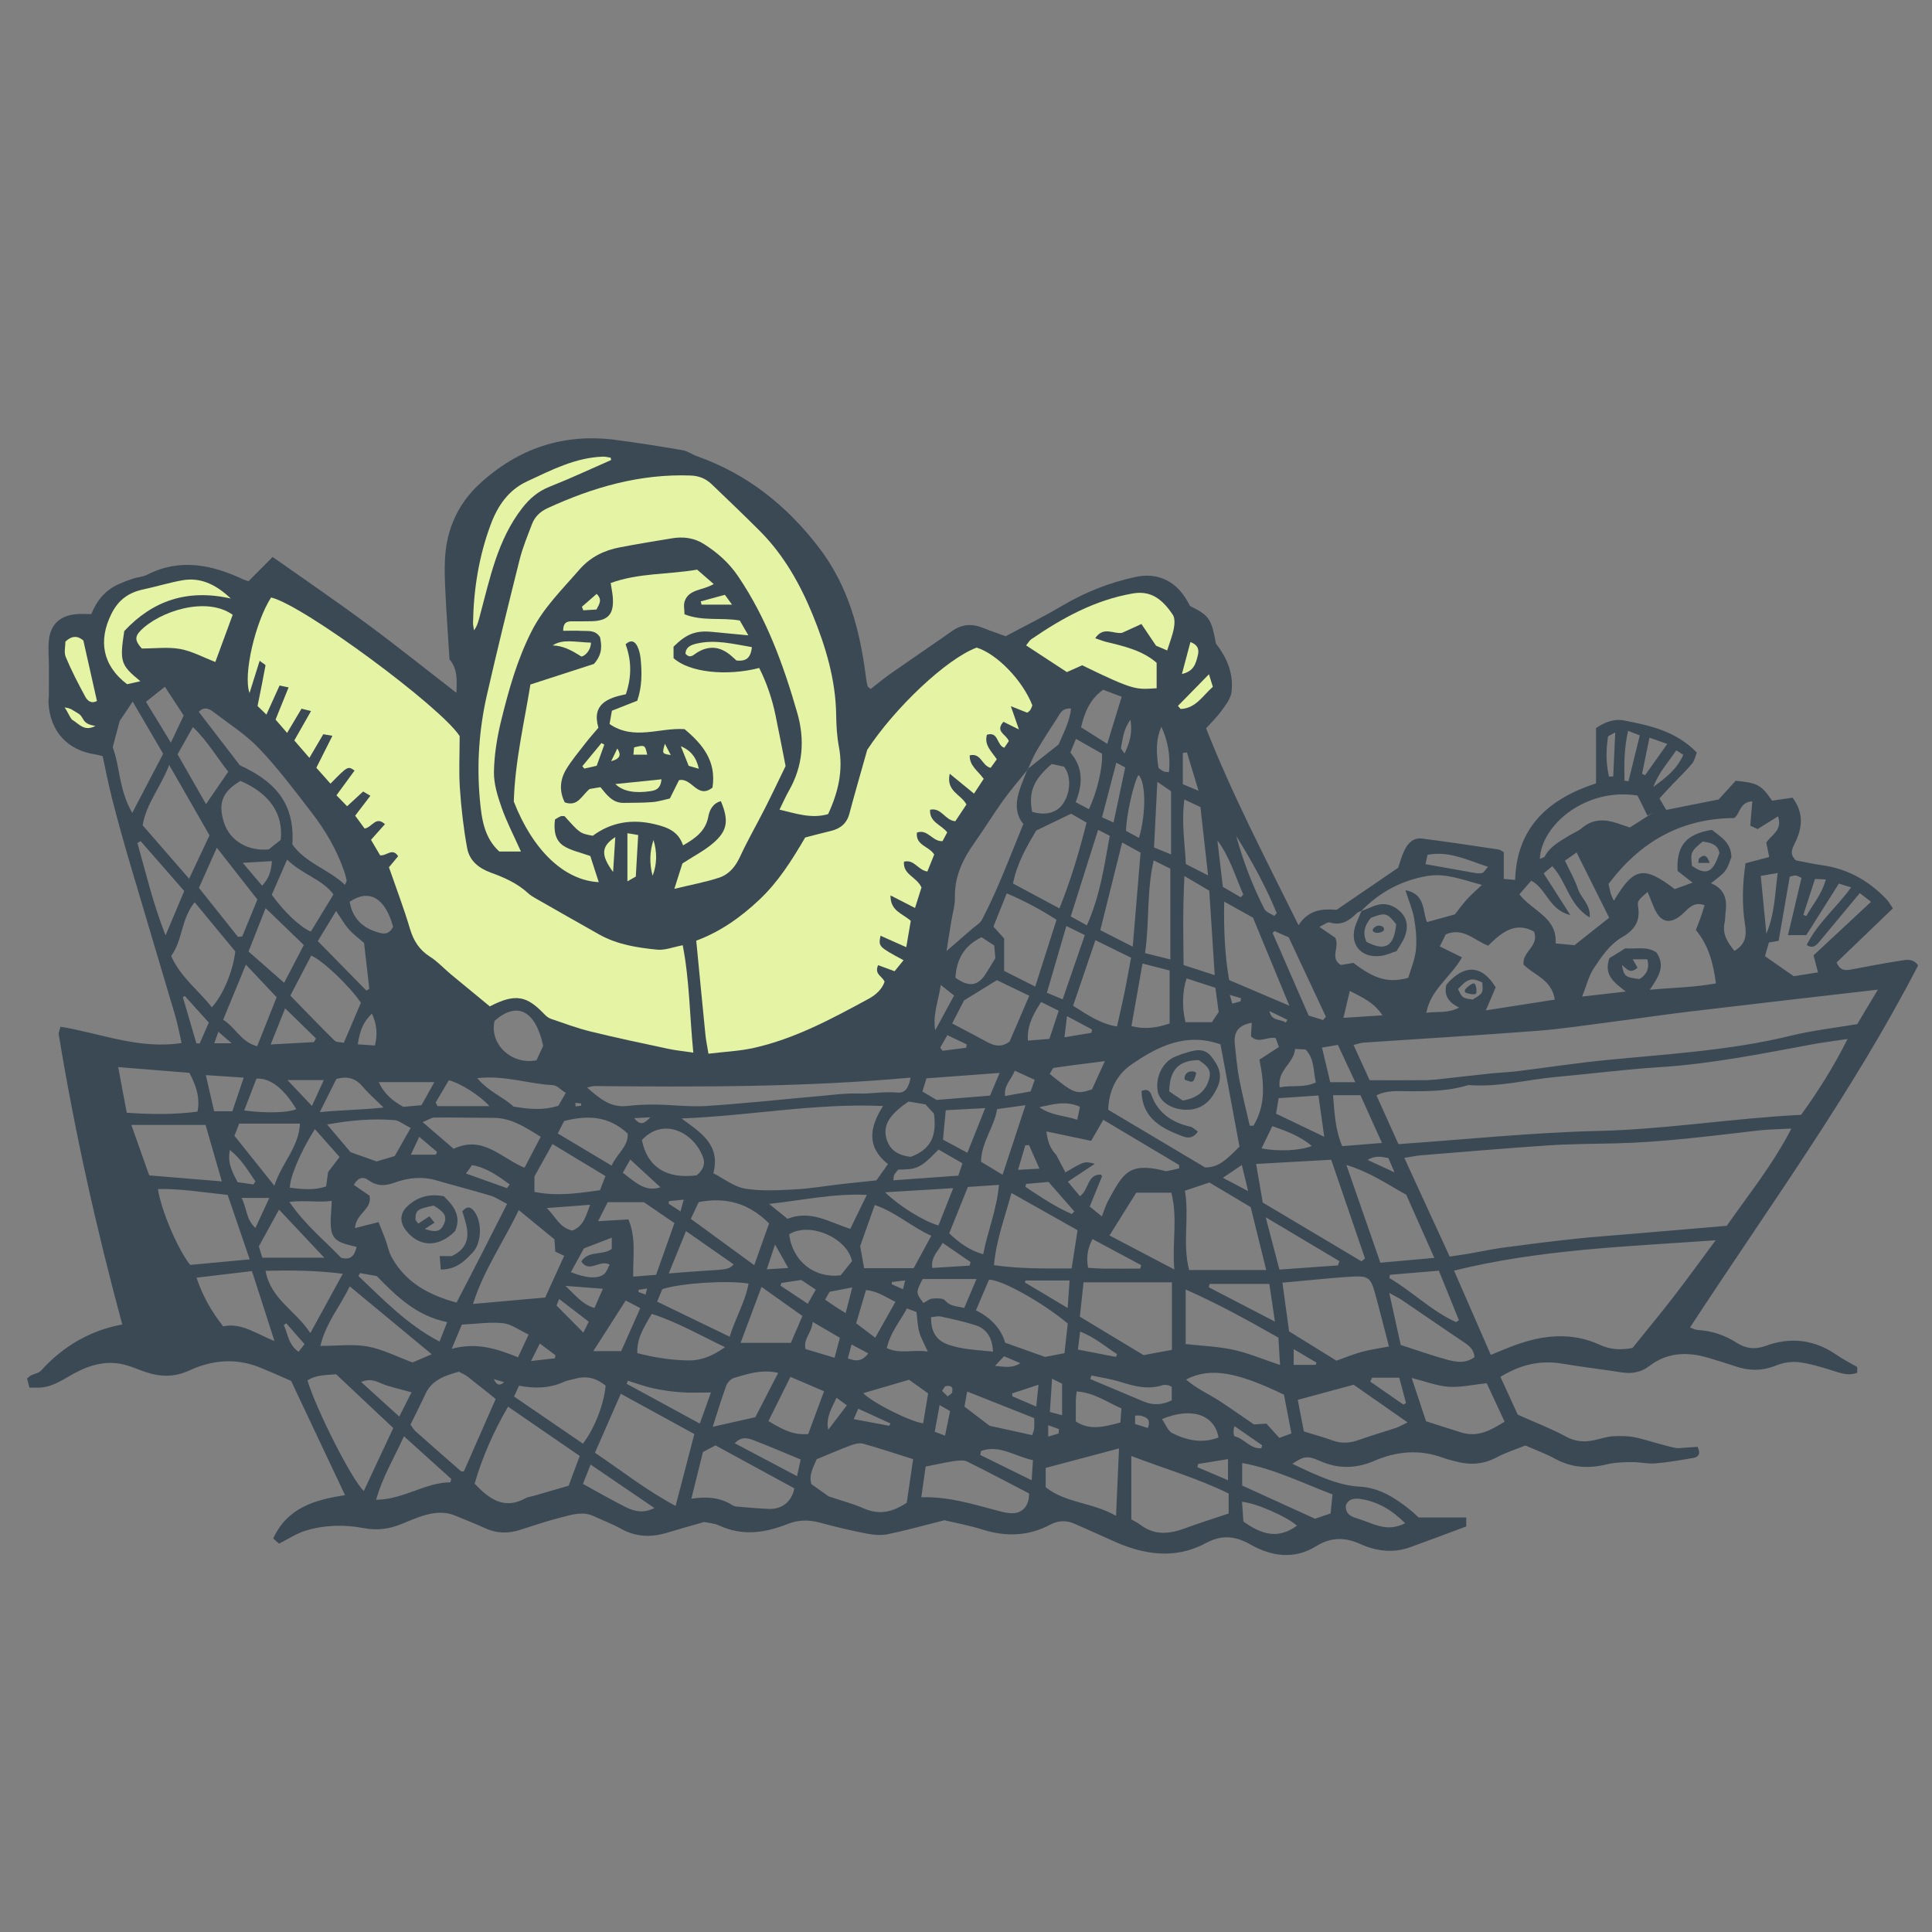<svg version="1.1" id="svg" xmlns="http://www.w3.org/2000/svg" xmlns:xlink="http://www.w3.org/1999/xlink" x="0px" y="0px"
	 width="200px" height="200px" viewBox="0 0 200 200" enable-background="new 0 0 200 200" xml:space="preserve">
<rect x="0" y="0" width="200" height="200" fill="#808080" stroke="none"/>
<path class="stroke" fill="#3b4954"  fill-rule="evenodd" clip-rule="evenodd" d="M47.244,71.721c0.071-1.363,0.117-2.469-0.712-3.471
	c-0.152-2.48-0.339-5.006-0.453-7.536c-0.055-1.239-0.085-2.497,0.06-3.725c0.318-2.709,1.51-5.06,3.504-6.898
	c3.983-3.67,8.693-5.268,14.108-4.551c2.306,0.306,4.604,0.668,6.896,1.061c0.52,0.088,0.988,0.442,1.498,0.623
	c5.166,1.831,9.227,5.047,12.578,9.392c3.115,4.039,4.306,8.647,4.925,13.527c0.038,0.292,0.087,0.585,0.156,0.872
	c0.02,0.08,0.133,0.136,0.321,0.316c0.673-0.523,1.347-1.09,2.064-1.594c2.112-1.48,4.254-2.919,6.361-4.407
	c1.04-0.734,2.095-0.79,3.241-0.318c0.732,0.302,1.487,0.55,2.313,0.851c1.942-1.04,3.946-2.025,5.861-3.16
	c2.38-1.409,4.904-2.399,7.594-2.978c2.156-0.463,3.951,0.317,5.146,2.154c0.189,0.29,0.348,0.6,0.49,0.851
	c1.992,1,2.203,1.318,2.679,3.9c1.188,1.505,1.826,3.153,1.614,4.992c-0.076,0.673-0.583,1.334-1.006,1.919
	c-0.489,0.677-1.102,1.264-1.629,1.854c2.765,7.01,6.202,13.58,9.57,20.386c1.059-1.66,2.529-1.708,3.941-1.597
	c2.135-1.458,4.182-2.857,6.371-4.351c0.159-0.462,0.335-1.136,0.624-1.756c0.353-0.756,0.93-1.386,1.837-1.271
	c2.656,0.335,5.304,0.745,7.952,1.136c0.138,0.02,0.262,0.134,0.524,0.275c0,0.854,0,1.769,0,2.768
	c0.352,0.03,0.677,0.059,1.173,0.103c0.176-5.491,3.489-8.404,8.373-9.994c0-1.965,0-3.844,0-5.721
	c0.926-0.634,1.895-0.984,2.874-0.793c2.68,0.521,5.377,1.078,7.561,3.321c-0.143,0.346-0.226,0.833-0.499,1.159
	c-0.669,0.796-1.43,1.515-2.147,2.271c-0.405,0.427-0.798,0.866-1.218,1.323c0.243,0.415,0.44,0.748,0.701,1.188
	c1.831-0.365,3.662-0.73,5.426-1.082c0.656-0.722,1.314-1.443,1.76-1.934c2.286,0.216,2.651,0.437,3.769,2.056
	c0.68-0.097,1.39-0.198,2.125-0.302c1.153,1.539,1.019,3.053,0.304,4.558c-0.312,0.658-0.706,1.23,0.038,1.927
	c0.85,0.16,1.77,0.371,2.699,0.5c2.621,0.363,4.791,1.577,6.611,3.451c0.293,0.299,0.494,0.686,0.727,1.018
	c-2.035,1.957-3.95,3.797-5.823,5.599c0.354,0.869,0.92,0.841,1.552,0.721c1.61-0.306,3.223-0.618,4.842-0.866
	c0.693-0.106,1.482-0.366,2.042,0.452c-6.79,13.159-15.505,25.063-23.612,37.479c0.281,0.097,0.533,0.246,0.791,0.26
	c1.479,0.083,2.827,0.543,4.062,1.336c0.947,0.607,1.9,0.702,2.977,0.309c2.604-0.953,5.069-0.651,7.369,0.95
	c0.637,0.443,1.341,0.79,2.111,1.239c0,0.107,0,0.341,0,0.592c-1.004,0.384-1.868-0.021-2.768-0.291
	c-1.085-0.329-2.186-0.674-3.303-0.802c-0.755-0.085-1.609,0.047-2.314,0.336c-1.419,0.581-2.786,0.581-4.204,0.1
	c-0.938-0.317-1.887-0.611-2.837-0.889c-2.155-0.633-4.213-0.586-6.093,0.849c-0.824,0.628-1.769,0.831-2.815,0.667
	c-2.057-0.323-4.129-0.557-6.18-0.906c-2.27-0.388-4.327,0.082-6.424,1.363c0.644,1.401,1.276,2.78,1.797,3.916
	c1.843,0.822,3.472,1.444,4.99,2.268c0.961,0.521,1.869,0.586,2.865,0.382c0.682-0.137,1.355-0.385,2.039-0.421
	c0.828-0.043,1.692-0.027,2.492,0.165c1.39,0.335,2.741,0.824,4.134,1.079c0.719-0.052,1.438-0.102,2.095-0.148
	c0.349,0.719,0.088,1.058-0.425,1.147c-1.314,0.229-2.632,0.46-3.959,0.571c-0.782,0.066-1.586-0.145-2.378-0.134
	c-0.884,0.012-1.794,0.021-2.643,0.231c-1.87,0.465-3.619,0.363-5.336-0.572c-0.953-0.519-1.985-0.896-3.082-1.38
	c-0.989,0.402-2.039,0.729-2.992,1.238c-1.412,0.754-2.835,0.804-4.326,0.385c-0.382-0.106-0.773-0.191-1.145-0.33
	c-2.461-0.915-4.826-0.72-7.239,0.321c-1.77,0.764-3.643,0.838-5.503,0.015c-1.382-0.612-1.722-0.527-2.921,0.266
	c0.691,0.325,1.28,0.62,1.882,0.883c1.639,0.714,3.271,1.385,5.108,1.484c2.015,0.11,3.661,1.165,5.192,2.396
	c0.345,0.277,0.664,0.589,0.894,0.795c1.706,0,3.275,0,4.923,0c0,0.463,0,0.777,0,0.929c-2.027,0.754-3.913,1.47-5.811,2.153
	c-1.734,0.624-3.486,0.415-5.091-0.31c-1.646-0.742-3.069-0.765-4.634,0.203c-2.256,1.393-4.602,1.072-6.795-0.175
	c-1.569-0.892-2.971-1.04-4.62-0.152c-3.254,1.751-6.523,1.2-9.732-0.278c-1.263-0.581-2.542-1.125-3.81-1.698
	c-0.875-0.396-1.719-0.382-2.577,0.073c-2.227,1.18-4.522,1.276-6.922,0.528c-1.512-0.472-3.081-0.759-4.033-0.986
	c-2.327,0.584-4.086,1.084-5.872,1.446c-0.707,0.141-1.495,0.069-2.213-0.072c-1.605-0.314-3.201-0.693-4.781-1.124
	c-1.149-0.312-2.239-0.306-3.352,0.135c-2.332,0.923-4.678,1.277-7.077,0.164c-0.526-0.245-1.152-0.275-1.572-0.369
	c-1.396,0.402-2.638,0.748-3.871,1.12c-1.641,0.492-3.206,0.435-4.742-0.422c-0.908-0.506-1.892-0.876-2.839-1.312
	c-1.138-0.522-2.259-0.135-3.348,0.14c-1.439,0.359-2.85,0.843-4.265,1.293c-1.235,0.393-2.428,0.37-3.624-0.182
	c-1.031-0.476-2.09-0.896-3.146-1.321c-1.124-0.453-2.255-0.286-3.361,0.064c-0.709,0.224-1.395,0.522-2.082,0.809
	c-1.268,0.528-2.532,0.716-3.926,0.45c-2.018-0.387-4.078-0.344-6.057,0.258c-0.926,0.282-1.765,0.851-2.75,1.345
	c-0.178-0.16-0.411-0.373-0.596-0.54c1.469-3.201,4.318-4.007,7.435-4.478c-1.897-4.02-3.734-7.91-5.587-11.834
	c-1.094-0.47-2.22-0.984-3.369-1.439c-2.411-0.951-4.891-0.688-7.103,0.337c-1.687,0.781-3.129,0.688-4.717,0.146
	c-0.61-0.211-1.203-0.474-1.821-0.655c-1.938-0.565-3.714-0.103-5.442,0.835c-1.122,0.608-2.186,1.397-3.534,1.472
	c-0.339,0.02-0.681,0.003-1.1,0.003c-0.087-0.331-0.169-0.643-0.247-0.947c0.177-0.142,0.277-0.252,0.402-0.313
	c0.35-0.174,0.807-0.239,1.049-0.504c2.275-2.509,5.043-4.145,8.403-4.774c-2.689-9.964-4.915-19.926-6.572-30.011
	c-0.037-0.219,0.095-0.465,0.173-0.809c4.137,0.662,8.075,2.367,12.541,1.686c-0.217-0.949-0.385-1.9-0.656-2.82
	c-1.587-5.383-3.211-10.754-4.796-16.138c-0.628-2.14-1.217-4.292-1.771-6.454c-0.367-1.428-0.64-2.879-0.946-4.289
	c-0.368-0.087-0.553-0.146-0.743-0.173c-2.892-0.42-4.688-2.373-4.865-5.308c-0.015-0.245,0.037-0.494,0.038-0.742
	c0.007-1.03,0.012-2.061,0.007-3.091c-0.002-0.893-0.098-1.794-0.007-2.676c0.173-1.654,1.151-2.549,2.837-2.706
	c0.49-0.045,0.989-0.007,1.561-0.007c0.545-1.374,1.433-2.472,2.813-3.091c0.494-0.222,1.001-0.417,1.515-0.585
	c0.473-0.153,1.004-0.171,1.435-0.391c3.446-1.759,6.751-1.031,10.023,0.5c0.133,0.062,0.278,0.094,0.485,0.162
	c0.8-0.804,1.619-1.626,2.497-2.508c3.34,2.359,6.562,4.556,9.694,6.872C41.022,66.818,44.031,69.233,47.244,71.721z
	 M109.365,119.586l-0.023-0.029c0.316,0.601,0.635,1.201,0.954,1.808c1.966-1.167,1.966-1.167,3.039-0.888
	c-0.971,0.643-1.817,1.203-2.792,1.849c0.411,0.494,0.828,0.997,1.25,1.505c0.949-0.666,0.736-2.283,2.183-2.242
	c0.061,0.113,0.111,0.168,0.101,0.196c-0.404,1.003-0.814,2.003-1.269,3.115c0.357,0.291,0.763,0.621,1.255,1.022
	c0.251-0.633,0.399-1.16,0.657-1.629c1.526-2.777,2.069-3.971,5.623-3.143c0.146,0.034,0.3,0.11,0.435,0.086
	c0.432-0.075,0.857-0.19,1.284-0.29c0.001-0.114,0.002-0.229,0.003-0.343c-2.577-1.535-5.155-3.072-7.854-4.68
	c-0.434,0.753-0.797,1.383-1.254,2.178c-1.466-0.309-2.979-0.626-4.629-0.974C108.44,118.213,108.759,118.96,109.365,119.586z
	 M106.404,79.64c-0.857,1.073-1.76,2.112-2.562,3.226c-1.012,1.406-1.912,2.892-2.917,4.303c-1.233,1.731-2.129,3.544-2.075,5.753
	c0.02,0.826-0.248,1.659-0.382,2.489c-0.149,0.93-0.297,1.861-0.483,3.039c1.069-0.925,1.892-1.632,2.708-2.343
	c0.331-0.289,0.769-0.53,0.959-0.896c0.66-1.272,1.267-2.574,1.828-3.893c0.831-1.954,1.606-3.931,2.46-6.029
	c-0.789-0.898-0.832-2.104-0.446-3.345c0.245-0.793,0.583-1.558,0.879-2.337c1.003-0.792,2.007-1.585,3.21-2.536
	c0.441-1.041,1.123-2.277,1.299-3.72c-0.938-0.089-1.157,0.54-1.47,1.023c-0.726,1.123-1.455,2.244-2.132,3.396
	C106.932,78.36,106.693,79.015,106.404,79.64z M140.948,94.281c-0.177,0.089-0.392,0.141-0.523,0.274
	c-0.774,0.784-1.606,1.296-2.788,0.933c-0.216-0.066-0.545,0.23-1.053,0.465c0.727,0.496,1.236,0.844,1.642,1.12
	c0.493,0.96-0.612,2.114,0.577,2.821c0.477-0.081,0.909-0.153,1.298-0.219c2.221,1.701,3.62,2.104,5.68,1.553
	c0.257-0.889,0.687-1.866,0.792-2.876c0.11-1.068,0.006-2.185-0.179-3.25c-0.165-0.957-0.565-1.873-0.905-2.947
	c2.081,0.37,1.753,2.144,2.229,3.3c0.992-0.274,1.893-0.522,2.894-0.798c0.363-0.459,0.766-1.027,1.229-1.541
	c0.438-0.485,0.938-0.913,1.563-1.513c-2.038-0.536-3.755-1.242-5.647-0.921c-2.688,0.455-4.963,1.688-6.855,3.638L140.948,94.281z
	 M150.068,130.077c0.739-0.109,1.322-0.183,1.901-0.284c1.223-0.209,2.437-0.477,3.665-0.643c2.46-0.333,4.924-0.64,7.393-0.905
	c1.923-0.208,3.852-0.339,5.779-0.504c3.354-0.286,6.707-0.57,9.95-0.846c2.341-3.358,4.784-6.355,6.685-10.065
	c-1.303,0.073-2.377,0.078-3.438,0.2c-4.93,0.568-9.852,1.215-14.823,1.333c-2.284,0.054-4.573,0.054-6.852,0.205
	c-4.408,0.292-8.81,0.673-13.214,1.028c-0.533,0.042-1.059,0.159-1.739,0.268C146.961,123.317,148.48,126.619,150.068,130.077z
	 M186.453,115.407c1.728-2.4,3.328-4.904,4.805-7.851c-1.458,0.219-2.58,0.354-3.692,0.562c-5.221,0.972-10.426,2.015-15.747,2.354
	c-3.568,0.227-7.117,0.688-10.68,1.008c-3.01,0.27-5.969,1.078-9.025,0.85c-0.096-0.008-0.198,0.019-0.293,0.047
	c-1.981,0.594-4.011,0.592-6.056,0.588c-1.056-0.002-2.175-0.135-3.275,0.428c0.772,1.714,1.521,3.37,2.276,5.046
	c7.027-0.486,13.898-1.207,20.784-1.368C172.473,116.909,179.291,115.768,186.453,115.407z M194.396,102.447
	c-6.668,0.773-13.014,1.496-19.355,2.253c-2.709,0.323-5.407,0.728-8.113,1.073c-2.607,0.335-5.21,0.74-7.829,0.941
	c-5.987,0.461-11.983,0.814-17.976,1.22c-0.274,0.019-0.542,0.13-1.001,0.245c0.601,1.318,1.143,2.508,1.661,3.645
	c2.083,0,3.965,0.016,5.848-0.008c0.693-0.011,1.385-0.103,2.075-0.178c1.524-0.164,3.048-0.352,4.573-0.508
	c0.938-0.099,1.883-0.128,2.818-0.243c3.051-0.373,6.091-0.845,9.148-1.146c6.417-0.633,12.86-0.986,19.163-2.529
	c2.207-0.541,4.488-0.793,6.851-1.195C192.915,104.924,193.592,103.791,194.396,102.447z M154.326,140.255
	c1.016-0.408,1.742-0.724,2.484-0.994c2.938-1.075,5.89-1.39,8.832-0.034c1.088,0.501,2.192,0.545,3.355,0.312
	c1.432-1.779,2.884-3.53,4.275-5.329c1.406-1.821,2.75-3.689,4.332-5.818c-9.265,0.659-18.201,0.943-27.082,3.144
	C151.822,134.515,153.045,137.316,154.326,140.255z M91.414,114.494c-7.077-0.314-13.807,1.023-20.867,1.287
	c2.076,1.517,4.042,2.741,3.303,5.675c1.089,0.553,2.132,1.4,3.283,1.59c1.688,0.281,3.458,0.168,5.186,0.078
	c1.577-0.081,3.146-0.36,4.719-0.539c1.226-0.14,2.453-0.261,3.685-0.391c0.411-0.579,0.774-1.089,1.198-1.687
	C89.69,118.73,89.992,116.727,91.414,114.494z M36.749,127.131c0.884-0.223,1.562-0.395,2.437-0.615
	c0.255,0.638,0.496,1.206,0.709,1.785c0.221,0.603,0.332,1.261,0.635,1.814c1.459,2.672,3.896,3.958,6.732,4.729
	c0.898-1.737,1.763-3.397,2.615-5.062c0.854-1.668,1.695-3.342,2.615-5.154c-0.681-0.347-1.173-0.69-1.719-0.855
	c-1.846-0.558-3.717-1.035-5.568-1.573c-1.495-0.436-2.938-0.295-4.38,0.235c-0.921,0.338-1.811,0.382-2.682-0.264
	c-0.553-0.409-1.1-0.273-1.513,0.487c0.568,0.392,1.085,0.748,1.617,1.116C38.581,125.178,36.837,125.601,36.749,127.131z
	 M126.345,108.109c-3.615-1.262-6.515,0.229-9.222,2.09c-1.502,1.033-2.338,2.656-2.398,4.686c3.323,1.978,6.633,3.947,10.022,5.965
	c1.488,0.046,2.408-1.026,3.565-2.147C127.671,115.25,127.014,111.708,126.345,108.109z M133.444,137.823
	c1.729,1.069,3.319,2.053,4.905,3.033c0.933-0.33,1.754-0.677,2.607-0.907c0.883-0.238,1.798-0.363,2.828-0.562
	c-0.516-1.976-0.978-3.839-1.491-5.687c-0.382-1.368-0.693-1.62-2.101-1.556c-1.58,0.073-3.154,0.248-4.731,0.386
	c-0.826,0.07-1.649,0.154-2.704,0.254C132.994,134.521,133.212,136.111,133.444,137.823z M177.213,85.905
	c0.902,0.73,1.977,1.267,2.024,2.815c-0.157,0.367-0.302,0.978-0.649,1.434c-0.372,0.49-0.938,0.835-1.468,1.285
	c1.356,0.541,1.693,1.595,1.521,2.908c-0.051,0.394-0.033,0.799-0.116,1.185c-0.254,1.198,0.341,2.048,1.023,2.907
	c1.148-0.679,1.28-1.573,1.096-2.732c-0.327-2.054-0.274-4.128,0.052-6.34c0.825-0.219,1.613-0.428,2.451-0.651
	c-0.105-0.522-0.209-1.041-0.299-1.491c0.545-0.833,1.698-1.267,1.215-2.718c-0.75,0.467-1.396,0.87-2.111,1.315
	c-0.211-0.096-0.467-0.212-0.764-0.347c0.071-0.856,0.139-1.665,0.21-2.518c-1.333,0.056-1.266,1.328-1.877,1.726
	c-5.647,0.042-9.803,2.569-13.005,6.823c0.11,0.474,0.159,0.767,0.248,1.048c0.071,0.226,0.191,0.438,0.304,0.693
	c2.062-3.468,3.079-3.666,6.296-1.209c0.541-0.195,1.123-0.404,1.854-0.667c-0.632-0.492-1.093-0.851-1.554-1.21
	C173.526,87.581,174.515,86.339,177.213,85.905z M64.266,144.281c-0.949,2.165-1.798,4.1-2.679,6.107
	c2.779,1.863,5.291,3.875,8.351,5.502c0.663-2.541,1.281-4.909,1.941-7.437C69.374,147.081,66.903,145.727,64.266,144.281z
	 M49.133,153.59c1.523,1.599,3.063,2.725,5.271,1.505c0.252-0.14,0.569-0.164,0.854-0.246c1.181-0.342,2.36-0.687,3.609-1.049
	c0.385-1.034,0.756-2.032,1.146-3.08c-2.54-1.747-4.926-3.388-7.421-5.104C51.079,148.235,49.946,150.79,49.133,153.59z
	 M140.938,130.569c0.123-0.098,0.245-0.194,0.367-0.292c-1.163-3.398-2.327-6.796-3.498-10.222
	c-2.658,0.148-5.163,0.289-7.774,0.436c0.248,1.434,0.465,2.686,0.689,3.998C134.154,126.531,137.547,128.55,140.938,130.569z
	 M176.459,93.705c-1.09-0.384-1.606,0.27-2.163,0.799c-1.369,1.302-2.443,1.067-3.133-0.688c-0.187-0.474-0.383-0.944-0.604-1.484
	c-0.976,0.875-1.085,0.893-0.975,1.592c0.231,1.46-0.427,2.379-1.604,3.056c-1.341,0.774-2.179,2.036-2.995,3.266
	c-0.522,0.787-0.746,1.771-1.204,2.92c1.721-0.197,3.117-0.357,4.515-0.518c-1.146-0.928-2.316-1.658-1.692-3.46
	c0.518-0.319,1.103-0.68,1.646-1.016c1.142,0.097,2.268-0.245,3.222,0.428c0.979,1.401,0.208,2.538-0.687,3.86
	c2.428-0.224,4.621-0.248,6.85-0.657c-0.283-2.118-0.77-3.955-2.08-5.531c0.176-0.454,0.342-0.861,0.488-1.274
	C176.184,94.597,176.305,94.188,176.459,93.705z M123.099,131.471c2.646,0,5.194,0,7.979,0c-0.544-2.199-1.051-4.25-1.609-6.513
	c-1.368-0.815-2.842-1.694-4.271-2.545c-0.905,0.303-1.641,0.548-2.54,0.85C123.142,126.007,122.381,128.732,123.099,131.471z
	 M112.168,132.746c-0.117,1.094-0.242,2.253-0.383,3.557c2.259,1.362,4.487,2.707,6.598,3.979c1.09-0.202,1.953-0.362,2.934-0.545
	c0-2.337,0-4.583,0-6.991C118.342,132.746,115.432,132.746,112.168,132.746z M151.351,99.107c-1.222,2.104-3.25,3.33-3.7,5.745
	c1.164-0.19,2.238,0.086,3.391-0.552c-1.117-0.547-1.588-1.283-1.312-2.368c1.798-2.119,3.677-2.099,5.101,0.278
	c-0.266,0.621-0.589,1.384-1.016,2.384c2.461-0.385,4.783-0.747,7.137-1.114c-0.31-2.092-2.167-2.538-3.233-3.624
	c-0.176-1.345,1.655-1.903,1.085-3.418c-1.954-1.069-3.364,0.084-4.748,1.459c-1.417-0.522-2.568-1.948-4.387-1.174
	c-0.17,0.341-0.381,0.764-0.622,1.249C149.854,98.37,150.533,98.705,151.351,99.107z M84.543,151.058
	c-0.337,0.812-0.857,1.668-0.541,2.586c0.724,0.511,1.324,0.936,1.782,1.262c1.324,0.445,2.533,0.756,3.658,1.254
	c1.596,0.706,2.985,0.361,4.423-0.598c0.206-1.401,0.418-2.855,0.66-4.511c-1.783-0.561-3.465-1.126-5.17-1.6
	c-0.39-0.106-0.893,0.027-1.297,0.177C86.904,150.058,85.774,150.551,84.543,151.058z M117.113,157.286
	c0.246,0.144,0.605,0.309,0.912,0.544c1.471,1.128,3.018,0.986,4.643,0.382c1.468-0.547,2.965-1.011,4.521-1.535
	c0-0.581,0-1.304,0-2.07c-3.204-1.571-6.553-2.542-10.076-3.883C117.113,153.019,117.113,155.028,117.113,157.286z M42.49,147.48
	c0.231,0.304,0.352,0.529,0.531,0.688c1.555,1.383,3.118,2.755,4.686,4.121c0.057,0.049,0.186,0.017,0.316,0.022
	c1.085-2.473,2.176-4.956,3.29-7.49c-0.972-0.776-1.93-1.557-2.906-2.312c-0.271-0.208-0.599-0.341-0.903-0.512
	c-1.429,0.407-2.787,0.83-3.469,2.315C43.56,145.35,43.037,146.364,42.49,147.48z M94.267,111.553
	c-10.928,0.993-21.834,0.978-32.741,0.874c-0.175-0.002-0.35,0.069-0.75,0.154c1.328,1.175,2.465,2.114,4.181,1.907
	c0.981-0.117,1.981-0.155,2.972-0.142c1.738,0.023,3.484,0.258,5.21,0.145c3.86-0.253,7.711-0.674,11.567-1.015
	c1.386-0.121,2.778-0.318,4.16-0.274c1.354,0.04,2.69-0.229,4.041-0.101C93.628,113.171,94.043,112.724,94.267,111.553z
	 M53.7,125.268c-1.588,3.326-3.604,6.152-4.735,9.716c2.586-0.231,4.943-0.44,7.472-0.665c0.621-1.363,1.291-2.833,1.968-4.317
	c-0.386-0.183-0.646-0.305-0.92-0.436c-0.029-0.403-0.056-0.787-0.089-1.272C56.238,127.347,55.064,126.385,53.7,125.268z
	 M23.568,123.698c-2.5-0.261-4.825-0.657-7.218-0.609c0.31,2.142,2.037,6.229,3.338,7.855c1.892-0.177,3.886-0.364,6.16-0.577
	C25.048,128.026,24.336,125.942,23.568,123.698z M34.79,142.259c-1.034,0.103-2.07,0.047-2.966,0.643
	c0.978,3.146,4.589,10.27,5.836,11.446c1.015-2.17,2.015-4.304,3.051-6.517C38.682,145.921,36.744,144.097,34.79,142.259z
	 M35.71,91.603c0.11-0.278,0.188-0.376,0.173-0.456c-0.055-0.291-0.127-0.581-0.221-0.861c-0.771-2.288-1.989-4.341-3.451-6.235
	c-1.727-2.238-3.432-4.516-5.375-6.558c-1.387-1.458-3.14-2.57-4.757-3.801c-0.415-0.316-0.931-0.589-1.504-0.007
	c1.434,1.866,2.851,3.709,4.258,5.541c3.176,1.462,5.749,3.568,5.427,8.176C31.612,89.352,34.006,89.966,35.71,91.603z
	 M110.936,131.309c0.223-1.438,0.416-2.691,0.611-3.956c-2.313-1.304-4.523-2.551-6.843-3.857c-0.687,2.577-1.581,4.868-1.807,7.474
	C105.639,131.354,108.188,131.32,110.936,131.309z M148.48,130.216c-1.082-2.431-2.006-4.51-2.908-6.54
	c-1.967-1.087-3.75-2.333-6.195-3.08c1.228,3.527,2.353,6.764,3.52,10.118C144.752,130.549,146.458,130.396,148.48,130.216z
	 M110.537,137.014c-2.661-2.235-6.98-4.61-8.158-4.535c-0.439,1.03-0.879,2.062-1.35,3.162c1.436,0.713,2.578,1.809,3.029,3.358
	c1.372,0.487,2.671,0.95,4.133,1.471c0.551-0.107,1.261-0.245,2-0.39C110.316,138.967,110.427,137.995,110.537,137.014z
	 M107.275,85.975c-0.902,1.501-1.978,3.315-2.41,5.484c1.635,0.877,3.152,1.691,4.805,2.578c1.182-2.919,2.041-5.835,2.812-8.881
	c-0.62-0.357-1.162-0.669-1.602-0.922C109.734,84.787,108.723,85.275,107.275,85.975z M134.346,144.913
	c0.213,1.11,0.426,2.207,0.63,3.27c1.077,0.333,2.031,0.589,2.957,0.927c0.937,0.342,1.819,0.284,2.747-0.05
	c1.256-0.454,2.546-0.817,3.814-1.242c0.333-0.11,0.641-0.297,1.22-0.573c-2.055-1.435-3.868-2.699-5.587-3.899
	C138.162,143.879,136.404,144.354,134.346,144.913z M13.595,116.451c0.697,1.963,1.279,3.61,1.852,5.223
	c2.563,0.213,4.942,0.411,7.517,0.624c-0.611-2.125-1.154-4.006-1.684-5.847C18.734,116.451,16.339,116.451,13.595,116.451z
	 M82.224,154.071c-2.651-1.444-5.37-2.926-8.156-4.443c-0.443,0.234-0.867,0.457-1.298,0.684c-0.395,1.588-0.772,3.108-1.2,4.832
	c1.615-0.244,3.011-0.13,4.272,0.687c0.193,0.124,0.476,0.134,0.721,0.153c1.032,0.084,2.066,0.186,3.103,0.219
	C80.946,156.241,81.991,155.425,82.224,154.071z M19.579,90.966c0.777-1.655,1.436-3.058,2.11-4.493
	c-1.338-2.334-2.656-4.634-4.177-7.285c-0.89,2.329-2.367,3.99-2.747,6.244C16.305,87.202,17.841,88.968,19.579,90.966z
	 M17.719,98.959c0.928,2.139,2.792,3.527,4.211,5.311c1.146-1.238,2.19-3.725,2.428-5.778c-1.324-1.602-2.729-3.301-4.208-5.09
	C18.739,95.128,18.921,97.325,17.719,98.959z M132.34,138.471c-3.161-1.792-6.199-3.483-9.6-4.979c0,2.096,0,3.905,0,5.644
	c1.715,0.193,3.357,0.248,4.938,0.594c1.565,0.344,3.066,0.982,4.832,1.572C132.447,140.238,132.398,139.424,132.34,138.471z
	 M42.709,141.041c0.602-0.258,1.253-0.539,1.98-0.851c-2.894-2.397-5.62-4.655-8.487-7.03c-0.975,2.065-2.474,3.777-3.034,6.168
	c1.783,0,3.381-0.213,4.89,0.06C39.584,139.662,41.021,140.417,42.709,141.041z M95.824,151.819
	c-0.146,1.031-0.288,2.027-0.451,3.177c2.802-0.081,5.256,0.692,7.735,1.345c0.478,0.126,0.962,0.264,1.451,0.302
	c1.214,0.095,1.987-0.676,1.972-2.041c-2.088-1.083-4.223-2.222-6.39-3.291c-0.36-0.178-0.874-0.133-1.301-0.07
	C97.914,151.376,96.998,151.588,95.824,151.819z M107.165,102.129c0.761-2.382,1.474-4.612,2.207-6.913
	c-1.644-1.053-3.268-1.939-5.157-2.734c-0.512,1.282-0.963,2.411-1.372,3.435c0.496,0.554,0.851,0.951,1.104,1.235
	c0,1.222,0,2.258,0,3.355C104.949,101.013,105.951,101.518,107.165,102.129z M60.34,149.443c1.198-1.526,2.191-4.107,2.355-6.001
	c-0.93-0.771-1.975-1.058-3.173-0.709c-0.38,0.107-0.788,0.147-1.142,0.312c-1.494,0.693-3.062,0.704-4.653,0.403
	c-0.19,0.418-0.325,0.711-0.512,1.119C55.633,146.222,57.992,147.836,60.34,149.443z M153.905,143.192
	c-1.514,0.158-2.741,0.449-3.942,0.366c-1.192-0.084-2.36-0.543-3.825-0.909c0.556,1.682,1.003,3.026,1.485,4.48
	c1.23,0.392,2.445,0.789,3.668,1.167c1.695,0.524,3.047-0.248,4.466-1.122C155.092,145.746,154.47,144.409,153.905,143.192z
	 M162.556,94.721c-2.223-0.523-2.452-2.737-4.046-3.552c-0.443,0.511-0.844,0.975-1.22,1.411c1.357,1.76,3.917,2.361,3.746,5.082
	c0.71,0.067,1.344,0.128,1.955,0.187c1.202-0.954,2.355-1.868,3.591-2.849c-1.143-2.288-2.218-4.44-3.374-6.755
	c-0.534,0.377-0.862,0.61-1.205,0.852c0.503,1.069,1.036,1.98,1.361,2.962c0.307,0.922,1.308,1.573,1.206,2.921
	c-2.171-1.297-2.383-3.72-3.881-5.311c-0.342,0.285-0.625,0.521-0.891,0.743C160.695,91.812,161.535,93.125,162.556,94.721z
	 M126.729,93.334c-0.062,2.994,0.078,5.615,0.509,8.119c2.126,0.906,4.054,1.729,6.24,2.661c-1.322-3.198-2.524-6.105-3.769-9.117
	C128.873,94.53,127.972,94.028,126.729,93.334z M117.623,123.468c-0.891,1.424-1.795,2.869-2.768,4.426
	c2.246,1.179,4.347,2.281,6.71,3.522c-0.248-2.822,0.378-5.367-0.314-7.948C120.062,123.468,118.983,123.468,117.623,123.468z
	 M192.527,92.452c-1.482,1.784-2.843,3.424-4.21,5.058c-0.325,0.388-0.685,0.72-1.285,0.314c1.106-2.263,3.063-3.848,4.598-5.964
	c-0.583-0.179-0.931-0.284-1.272-0.389c-1.191,1.885-2.32,3.673-3.37,5.336c-0.731,0-1.252,0-1.897,0
	c0.482-2.043,0.936-3.962,1.399-5.924c-0.242-0.11-0.407-0.231-0.583-0.251s-0.364,0.062-0.632,0.118
	c-0.386,2.222-0.765,4.409-1.151,6.642c-0.361,0.061-0.686,0.116-1.004,0.17c-0.146,0.506-0.288,0.991-0.412,1.419
	c1.004,0.701,1.969,1.374,2.977,2.077c0.776-0.123,1.596-0.252,2.515-0.398c-0.159-0.602-0.293-1.108-0.463-1.761
	c1.944-1.811,3.909-3.642,5.948-5.542C193.214,92.989,192.912,92.753,192.527,92.452z M37.361,103.805
	c-1.168-1.723-3.933-4.371-5.146-4.881c-0.694,1.332-1.394,2.672-2.16,4.139c1.545,1.584,3.041,3.146,4.582,4.662
	c0.192,0.189,0.612,0.148,0.959,0.221C36.197,106.534,36.756,105.225,37.361,103.805z M132.916,144.378
	c-4.726-2.282-7.587-2.912-10.135-1.568c1.097,0.959,2.37,1.501,3.504,2.244c1.202,0.788,2.375,1.617,3.521,2.403
	c0.464-0.031,0.853-0.055,1.295-0.083c0.431,0.478,0.856,0.948,1.335,1.478c0.392-0.144,0.791-0.292,1.252-0.463
	C133.415,146.974,133.157,145.63,132.916,144.378z M115.533,156.918c0.111-2.521,0.203-4.617,0.307-6.978
	c-2.608,0.694-5.044,1.341-7.592,2.019c0,0.594,0,1.27,0,1.993C110.315,155.617,113.026,155.493,115.533,156.918z M46.96,118.922
	c3.043-1.436,4.921,0.966,7.338,1.964c0.558-1.064,1.097-2.095,1.677-3.204c-1.615-1.005-3.049-1.956-4.887-1.961
	c-2.037-0.007-4.073-0.049-6.11-0.032c-0.318,0.003-0.637,0.235-1.228,0.472C44.965,117.203,45.928,118.033,46.96,118.922z
	 M12.234,110.465c0.321,1.709,0.598,3.184,0.889,4.727c2.564,0.179,4.946,0.198,7.323-0.117c0.283-1.483-0.154-2.711-0.839-4.017
	C17.244,110.867,14.855,110.676,12.234,110.465z M113.398,97.328c-0.826,2.424-1.565,4.596-2.311,6.785
	c1.479,0.944,2.803,1.858,4.545,2.153c0.273-1.23,0.545-2.377,0.779-3.531c0.235-1.148,0.436-2.305,0.675-3.595
	C115.906,98.559,114.77,98.001,113.398,97.328z M106.551,103.081c-1.236-0.595-2.374-1.144-3.354-1.615
	c-1.189,0.735-2.185,1.349-3.401,2.1c-0.316,0.612-0.758,1.468-1.228,2.38c1.349,0.715,2.532,1.328,3.703,1.965
	c0.763,0.416,1.493,0.477,2.241-0.088C105.148,106.34,105.793,104.842,106.551,103.081z M75.534,138.377
	c0.632-2.031,1.626-3.636,1.956-5.503c-2.35-0.356-6.941-0.046-8.926,0.576c-0.166,0.398-0.348,0.832-0.54,1.292
	C70.527,135.954,72.917,137.11,75.534,138.377z M89.453,131.282c1.737,0,3.441,0,5.131,0c0.642-1.181,1.197-2.203,1.824-3.355
	c-2.073-0.93-3.641-2.429-5.853-3.188c-0.515,1.452-0.996,2.809-1.51,4.261C89.166,129.673,89.305,130.449,89.453,131.282z
	 M28.416,138.827c-0.84-2.606-1.576-4.89-2.334-7.244c-1.975,0.233-3.801,0.45-5.736,0.682c0.637,1.919,1.541,3.483,2.754,5.039
	C24.965,136.9,26.46,138.036,28.416,138.827z M13.736,72.629c-0.559,0.833-0.967,1.44-1.345,2.003
	c-0.229,0.858-0.444,1.671-0.724,2.724c0.748,1.947,0.629,4.395,2.023,6.793c1.193-2.282,2.215-4.236,3.2-6.117
	C15.818,76.194,14.825,74.495,13.736,72.629z M29.062,86.938c0.285-2.732-1.187-4.817-4.167-6.095
	c-1.877,1.098-2.356,2.318-1.699,4.334c0.601,1.843,2.479,2.979,4.635,2.746C28.202,87.626,28.625,87.288,29.062,86.938z
	 M78.079,130.969c0.56-1.575,1.062-2.989,1.537-4.324c-2.116-2.104-4.479-2.749-7.284-2.204c-0.253,0.535-0.519,1.103-0.817,1.735
	C73.712,127.78,75.814,129.315,78.079,130.969z M65.05,126.237c0.819,1.895,0.463,3.864,0.5,5.918
	c0.883-0.069,1.596-0.124,2.367-0.185c0.645-1.817,1.253-3.529,1.901-5.358c-1.155-0.789-2.244-1.533-3.164-2.164
	c-1.375,0-2.501,0-3.742,0c-0.295,0.581-0.595,1.173-0.996,1.968C63.046,126.351,63.924,126.301,65.05,126.237z M32.123,138.002
	c1.213-2.215,2.224-4.06,3.363-6.14c-2.786-0.358-5.307-0.368-7.995-0.312C28.012,134.492,30.6,135.644,32.123,138.002z
	 M159.403,88.909c0.202-0.096,0.448-0.13,0.517-0.258c0.544-1.029,1.527-1.535,2.45-2.112c0.462-0.289,0.994-0.485,1.405-0.831
	c1.127-0.949,2.348-0.922,3.642-0.487c0.418,0.142,0.837,0.284,1.302,0.441c0.825-0.526,1.63-1.037,2.434-1.548
	c-0.201,0.108-0.402,0.217-0.603,0.326c-0.364-0.733-0.728-1.467-1.036-2.088C164.141,81.508,159.561,85.406,159.403,88.909z
	 M24.632,96.983c0.149-0.016,0.3-0.032,0.448-0.048c0.519-1.263,1.037-2.526,1.566-3.816c-1.37-1.75-2.695-3.443-4.198-5.364
	c-0.701,1.567-1.275,2.853-1.855,4.155C21.986,93.661,23.309,95.323,24.632,96.983z M117.261,98.001
	c0.281-3.374,0.545-6.544,0.811-9.736c-0.678-0.372-1.216-0.668-1.908-1.049c-0.786,3.157-1.521,6.104-2.261,9.074
	C115.011,96.855,116.012,97.364,117.261,98.001z M145.002,139.229c1.764,0.568,3.288,1.119,4.85,1.538
	c0.93,0.252,1.925,0.381,2.785-0.279c-0.057-0.792-0.534-1.169-1.094-1.543c-2.139-1.43-4.254-2.9-6.385-4.344
	c-0.345-0.234-0.726-0.412-1.342-0.755C144.266,135.894,144.656,137.661,145.002,139.229z M137.941,154.7
	c-3.104-1.17-6.025-2.653-9.351-3.25c0,0.903,0,1.577,0,2.334c2.495,1.137,4.954,2.255,7.539,3.433
	c0.463-0.156,1.058-0.358,1.614-0.545C137.812,155.996,137.865,155.462,137.941,154.7z M75.056,139.457
	c-2.644-1.258-5.004-2.626-7.585-3.443c-1.217,2-1.522,2.822-1.5,4.06c1.732,0.451,3.527,0.737,5.348,0.758
	C72.619,140.846,73.787,140.356,75.056,139.457z M122.61,90.684c-0.167,3.254-0.125,6.148-0.083,9.217
	c1.02,0.331,2.013,0.654,3.219,1.046c-0.199-3.082-0.379-5.879-0.562-8.743C124.436,91.762,123.721,91.339,122.61,90.684z
	 M31.053,116.314c-2.104,0-4.174,0-6.288,0c-0.161,0.408-0.302,0.765-0.497,1.259c1.324,1.656,2.656,3.323,4.132,5.17
	C29.168,120.388,30.939,118.768,31.053,116.314z M23.1,105.566c1.292,0.791,1.836,2.301,3.521,2.74
	c0.682-1.715,1.329-3.34,2.018-5.073c-1.041-1.104-2.035-2.157-3.187-3.375C24.619,101.879,23.899,103.625,23.1,105.566z
	 M29.72,88.991c-0.572,1.312-1.095,2.51-1.586,3.636c1.304,1.81,2.949,3.353,4.044,3.811c0.755-1.238,1.513-2.483,2.342-3.846
	C33.407,91.045,31.29,90.524,29.72,88.991z M41.816,148.681c-1.051,2.322-2.217,4.205-2.878,6.573
	c2.86-0.024,5.061-1.795,7.692-1.804c0.029-0.116,0.058-0.232,0.086-0.35C45.156,151.693,43.596,150.286,41.816,148.681z
	 M55.324,123.391c2.33,0.453,4.514,0.15,6.783-0.184c0.176-0.448,0.346-0.885,0.57-1.46c-1.854-1.12-3.609-2.181-5.486-3.315
	c-0.703,1.261-1.318,2.368-1.867,3.353C55.324,122.383,55.324,122.825,55.324,123.391z M42.511,116.767
	c-0.749-0.374-1.208-0.779-1.694-0.816c-2.252-0.168-4.489,0.003-6.952,0.458c0.955,1.129,1.745,2.063,2.425,2.865
	c0.957,0.338,1.742,0.617,2.699,0.957c0.494-0.147,1.152-0.344,1.875-0.558C41.373,118.777,41.875,117.89,42.511,116.767z
	 M129.376,116.538c0.128-0.002,0.254-0.005,0.382-0.008c1.277-2.099,1.117-4.392,0.617-6.831c0.627-0.408,1.27-0.827,2.021-1.315
	c-0.114-0.309-0.234-0.64-0.339-0.927c-0.92-0.169-1.766,0.626-2.557-0.186c0.027-0.449,0.056-0.911,0.084-1.4
	c-1.398,0.271-1.898,0.942-1.751,2.273c0.13,1.178,0.225,2.366,0.447,3.528C128.591,113.305,129.006,114.917,129.376,116.538z
	 M100.193,122.875c-0.69,1.716-1.311,3.256-1.933,4.801c1.032,0.966,2.068,1.745,3.521,2.17c0.448-2.402,1.404-4.578,1.632-7.19
	C102.246,122.734,101.238,122.803,100.193,122.875z M81.868,139.015c0.341-0.793,0.764-1.772,1.2-2.786
	c-1.448-1.027-2.789-1.979-4.237-3.008c-0.748,1.999-1.409,3.77-2.166,5.794C78.476,139.015,80.068,139.015,81.868,139.015z
	 M72.118,121.667c0.642-0.531,0.932-1.131,0.655-1.876c-0.955-2.587-4.115-4.174-6.322-1.776
	C66.982,120.777,68.979,122.087,72.118,121.667z M31.449,97.828c-1.361-1.314-2.58-2.491-3.953-3.817
	c-0.631,1.606-1.165,2.959-1.768,4.489c1.232,1.082,2.406,2.113,3.688,3.238C30.051,100.518,30.723,99.225,31.449,97.828z
	 M118.535,98.666c0.929,0.232,1.683,0.42,2.619,0.654c0-3.167,0-6.205,0-9.395c-0.454-0.226-1-0.498-1.726-0.86
	C118.684,92.325,119.002,95.452,118.535,98.666z M78.193,146.708c0.797-1.547,1.556-3.021,2.363-4.589
	c-1.756-0.393-3.166,0.116-4.572,0.525c-0.326,0.095-0.687,0.474-0.807,0.805c-0.486,1.319-0.885,2.67-1.393,4.248
	C75.39,147.337,76.721,147.039,78.193,146.708z M94.053,114.033c-1.941,1.309-2.626,2.396-2.319,3.716
	c0.316,1.358,1.325,1.864,2.546,2.009c2.007-0.75,2.738-2.078,2.401-4.473c-0.275-0.303-0.638-0.699-0.879-0.961
	C95.072,114.203,94.588,114.122,94.053,114.033z M117.126,106.223c1.423,0.361,2.604,0.178,3.955-0.27c0-1.782,0-3.543,0-5.486
	c-0.843-0.218-1.771-0.457-2.808-0.724C117.867,102.029,117.502,104.102,117.126,106.223z M81.694,127.774
	c0.342,2.785,2.612,4.58,5.33,4.247c0.412-0.515,0.802-1.002,1.177-1.469C87.674,128.102,83.784,126.46,81.694,127.774z
	 M57.74,117.336c1.914,1.143,3.686,2.199,5.575,3.329c0.556-1.236,1.754-2.004,1.664-3.318c-1.999-1.866-4.196-1.908-6.581-1.301
	C58.209,116.42,58.01,116.809,57.74,117.336z M83.662,148.459c0.521-1.401,1.061-2.858,1.644-4.435
	c-1.253-0.536-2.32-0.994-3.48-1.492c-0.812,1.634-1.549,3.112-2.278,4.576C81.4,148.238,82.31,148.539,83.662,148.459z
	 M51.197,105.677c-0.557,2.396,1.747,4.591,4.336,4.087c0.236-0.508,0.481-1.035,0.698-1.501
	C55.43,104.584,53.52,103.632,51.197,105.677z M23.629,79.885c-1.155-1.434-2.123-3.149-3.66-4.618
	c-0.584,1.038-1.062,1.884-1.588,2.818c0.999,1.747,1.973,3.453,2.947,5.159C22.103,82.112,22.791,81.108,23.629,79.885z
	 M89.734,123.694c-3.404-0.164-6.567,0.542-10.112,0.936c0.8,0.648,1.322,1.072,1.903,1.543c2.336-0.958,4.338,0.343,6.493,1.042
	C88.619,125.985,89.148,124.897,89.734,123.694z M32.896,97.422c1.713,1.743,3.372,3.433,5.031,5.121
	c0.102-0.058,0.204-0.117,0.306-0.176c-0.181-1.588-0.364-3.177-0.545-4.754c-0.532-0.467-1.104-0.875-1.556-1.388
	c-0.47-0.533-0.823-1.167-1.34-1.92C34.109,95.427,33.53,96.38,32.896,97.422z M32.596,116.889
	c-1.447,2.258-2.604,4.983-2.587,6.064c1.262,0.165,2.522,0.284,3.751-0.132c0.078-0.57,0.145-1.055,0.205-1.492
	c0.395-0.519,0.752-0.985,1.188-1.56C34.297,118.806,33.462,117.864,32.596,116.889z M143.059,118.319
	c-0.828-1.841-1.548-3.439-2.225-4.945c-1.033,0-1.856,0-2.837,0c0.154,1.854,0.226,3.588,0.948,5.273
	C140.286,118.541,141.508,118.442,143.059,118.319z M49.412,111.61c1.174,1.417,2.672,1.929,3.748,2.939
	c1.556,0.272,3.068,0.418,4.64-0.081c0.231-0.398,0.469-0.81,0.769-1.325c-0.516-0.328-0.909-0.789-1.324-0.809
	C54.721,112.216,52.26,111.285,49.412,111.61z M138.498,130.993c0.054-0.146,0.105-0.292,0.158-0.438
	c-2.446-1.458-4.894-2.916-7.633-4.548c0.533,2.028,0.973,3.707,1.422,5.42C134.572,131.274,136.535,131.134,138.498,130.993z
	 M33.568,130.195c-1.64-1.741-3.127-3.323-4.683-4.976c-0.706,1.285-1.327,2.418-2.087,3.803c0.04,0.138,0.18,0.6,0.351,1.173
	C29.231,130.195,31.273,130.195,33.568,130.195z M19.072,92.235c-1.565-1.791-3.039-3.476-4.513-5.161
	c-0.111,0.065-0.221,0.129-0.331,0.194c0.867,3.086,1.598,6.212,2.91,9.565C17.856,95.126,18.437,93.747,19.072,92.235z
	 M46.758,139.631c2.592-0.701,4.693-0.009,6.867,0.878c0.363-0.781,0.688-1.477,1.098-2.356c-0.972-0.453-1.778-1.081-2.645-1.175
	c-1.35-0.145-2.739,0.072-4.268,0.144C47.525,137.802,47.211,138.55,46.758,139.631z M103.785,121.611
	c0.848-2.573,1.574-4.779,2.372-7.201c-1.116,0.153-1.974,0.271-2.933,0.401c-0.309,1.891-1.625,3.4-1.67,5.45
	C102.205,120.655,102.851,121.046,103.785,121.611z M89.365,144.221c0.912,0.977,4.979,2.998,6.199,3.118
	c0.174-1.038,0.348-2.083,0.516-3.093c-0.752-0.538-1.349-0.966-1.975-1.413C92.558,143.287,91.055,143.727,89.365,144.221z
	 M112.512,95.792c1.365-3.042,1.794-6.119,2.369-9.27c-0.413-0.211-0.773-0.396-1.206-0.617c-0.972,3.076-1.898,6.008-2.833,8.964
	C111.463,95.213,111.928,95.47,112.512,95.792z M143.893,131.966c-0.022,0.112-0.044,0.226-0.066,0.339
	c2.385,1.396,4.36,3.413,6.912,4.561c0.095-0.066,0.189-0.135,0.286-0.201c-0.692-1.704-1.384-3.408-2.078-5.123
	C147.149,131.692,145.521,131.828,143.893,131.966z M102.486,113.418c0.324-0.766,0.604-1.424,0.997-2.349
	c-2.186,0.162-4.094,0.302-6.001,0.443c-0.486,0.037-0.971,0.075-1.576,0.122c-0.148,0.479-0.282,0.915-0.419,1.357
	c0.639,0.381,1.141,0.68,1.47,0.875C98.884,113.711,100.603,113.57,102.486,113.418z M106.85,84.047
	c1.453,0.409,2.578,0.08,3.224-0.892c0.782-1.179,0.812-2.886,0.062-3.795c-0.424-0.092-0.853-0.185-1.258-0.273
	C106.997,80.678,106.44,82.022,106.85,84.047z M69.23,131.824c1.373-0.104,2.448-0.195,3.525-0.261
	c2.675-0.162,2.675-0.157,3.196-0.675c-1.626-1.134-3.232-2.254-4.938-3.445C70.393,128.972,69.857,130.284,69.23,131.824z
	 M107.061,146.803c-2.305-0.914-4.533-1.797-6.941-2.753c-0.121,0.674-0.202,1.12-0.281,1.559c1.01,0.771,1.907,1.457,2.6,1.985
	c1.633,0.358,3.007,0.66,4.419,0.971c0.097-0.329,0.182-0.507,0.198-0.691C107.081,147.584,107.061,147.291,107.061,146.803z
	 M102.793,139.922c-0.054-1.442-0.668-2.378-1.834-2.745c-1.172-0.368-2.381-0.632-3.582-0.894
	c-0.302-0.066-0.643,0.044-0.998,0.076c-0.005,1.354,0.434,2.324,1.661,2.789C99.531,139.715,101.105,139.731,102.793,139.922z
	 M36.918,129.079c-1.13-0.29-2.342-0.433-2.595-1.603c-0.206-0.954-0.005-1.996,0.017-3.166c-1.298,0.198-2.732-0.084-4.381,0.11
	c1.627,2.396,3.656,3.994,5.348,5.782C36.292,130.465,36.69,130.027,36.918,129.079z M97.148,126.857
	c0.488-1.234,0.947-2.397,1.527-3.859c-2.502,0.151-4.681,0.283-7.048,0.426C93.039,124.817,95.637,126.44,97.148,126.857z
	 M37.266,131.789c-0.052,0.104-0.105,0.205-0.156,0.309c2.571,2.434,5.024,5.012,8.386,6.78c0.282-0.711,0.506-1.272,0.799-2.011
	c-3.172-0.643-5.259-2.676-7.292-4.769C38.398,131.991,37.832,131.891,37.266,131.789z M33.105,115.125
	c2.306-0.223,4.279-0.224,6.604-0.474c-0.908-0.896-1.582-1.47-2.142-2.139c-0.718-0.859-1.552-1.156-2.75-0.813
	C34.33,112.674,33.809,113.715,33.105,115.125z M112.724,83.767c0.849-1.789,1.433-4.29,1.358-5.747
	c-0.846-0.479-1.729-0.98-2.701-1.532c-0.227,0.561-0.389,0.958-0.574,1.416c1.359,1.571,1.269,3.33,0.546,5.137
	C111.867,83.313,112.248,83.514,112.724,83.767z M122.607,82.767c-0.319,2.369,0.051,4.497,0.15,6.678
	c0.704,0.36,1.346,0.689,2.302,1.178c-0.286-2.573-0.536-4.813-0.79-7.079C123.714,83.284,123.244,83.065,122.607,82.767z
	 M125.817,102.255c-0.991-0.322-1.987-0.647-2.981-0.97c-0.454,1.357-0.479,3.024-0.115,4.535c0.908,0,1.826,0,2.734,0
	c0.26-0.393,0.475-0.717,0.703-1.059C126.051,103.969,125.945,103.191,125.817,102.255z M136.965,105.593
	c0.098-0.114,0.194-0.229,0.291-0.343c-1.29-2.756-2.581-5.512-3.85-8.219c-0.557-0.245-1.012-0.446-1.468-0.647
	c-0.065,0.066-0.131,0.133-0.196,0.2c1.236,2.833,2.472,5.667,3.728,8.545C135.991,105.29,136.479,105.441,136.965,105.593z
	 M73.596,144.148c-1.088,0-2.062,0.052-3.028-0.016c-0.981-0.068-1.965-0.2-2.925-0.408c-0.897-0.192-1.766-0.522-2.645-0.792
	c-0.039,0.108-0.078,0.216-0.117,0.323c2.482,1.351,4.963,2.7,7.564,4.115C72.88,146.153,73.236,145.152,73.596,144.148z
	 M114.622,76.999c0.52-1.694,0.988-3.225,1.494-4.873c-0.66-0.248-1.287-0.483-1.923-0.722c-1.359,0.979-1.9,2.293-2.281,3.886
	C112.812,75.857,113.668,76.397,114.622,76.999z M112.298,96.799c-0.717-0.353-1.215-0.599-1.91-0.94
	c-0.707,2.432-1.351,4.635-2.013,6.912c0.595,0.247,1.074,0.446,1.631,0.678C110.78,101.2,111.516,99.068,112.298,96.799z
	 M125.219,132.911c-0.028,0.115-0.057,0.231-0.086,0.349c2.177,1.128,4.354,2.257,6.849,3.551c-0.224-1.507-0.395-2.65-0.581-3.899
	C129.23,132.911,127.225,132.911,125.219,132.911z M98.904,101.21c1.359,0.99,2.293,0.869,3.088-0.327
	c0.322-0.484,0.614-0.988,1.045-1.686c-0.027-0.308-0.072-0.831-0.113-1.318c-0.503-0.328-0.908-0.592-1.315-0.858
	C99.847,97.875,99.016,99.269,98.904,101.21z M101.986,114.711c-1.52,0.082-2.766,0.148-4.083,0.218
	c-0.109,1.169-0.2,2.139-0.286,3.048c0.885,0.475,1.65,0.886,2.527,1.357C100.756,117.799,101.314,116.397,101.986,114.711z
	 M101.089,132.406c-2.123,0-3.889,0-5.583,0c-0.709,1.418-0.709,1.418,0.092,2.48c0.297-0.157,0.589-0.425,0.901-0.451
	c0.454-0.04,1.124-0.074,1.343,0.188c0.531,0.636,1.191,0.575,1.977,0.773C100.231,134.425,100.625,133.499,101.089,132.406z
	 M137.086,117.68c-0.223-1.595-0.403-2.877-0.601-4.275c-1.444,0.098-2.747,0.186-4.121,0.277c-0.097,0.589-0.173,1.052-0.265,1.604
	C133.717,116.062,135.247,116.797,137.086,117.68z M111.367,147.149c1.491,0.987,3.008,0.524,4.617,0.109
	c0.036-0.5,0.068-0.971,0.104-1.458c-1.559-0.694-2.886-1.651-4.63-1.756c-0.04,0.367-0.085,0.608-0.088,0.849
	C111.36,145.629,111.367,146.364,111.367,147.149z M25.279,114.96c2.374,0.304,4.555,0.224,5.393-0.14
	c-1.263-2.113-2.72-3.268-4.126-3.157C26.153,112.688,25.74,113.76,25.279,114.96z M120.286,146.906
	c0.396,0.562,0.622,1.229,1.068,1.452c1.512,0.756,3.12,1.094,4.79,0.45C125.722,146.443,123.347,145.623,120.286,146.906z
	 M60.346,153.613c1.562,0.854,2.973,1.674,4.426,2.401c0.869,0.434,1.811,0.68,2.975,0.098c-2.254-1.534-4.354-2.967-6.607-4.501
	C60.813,152.431,60.569,153.051,60.346,153.613z M61.419,139.868c1.046,0,1.912,0,2.887,0c0.649-1.465,1.284-2.894,1.976-4.452
	c-0.604-0.315-1.092-0.569-1.508-0.788C63.612,136.44,62.556,138.091,61.419,139.868z M40.692,95.944
	c-0.806-3.002-2.471-3.96-4.497-2.593c0.27,1.547,1.16,2.575,2.651,3.077C39.508,96.651,40.209,96.906,40.692,95.944z
	 M88.629,136.986c0.736,0.557,1.306,0.988,1.975,1.494c0.74-1.314,1.385-2.458,2.088-3.708c-1.045-0.519-1.871-1.122-3.047-1.226
	C89.301,134.708,88.982,135.785,88.629,136.986z M128.721,157.509c1.871,1.356,3.637,1.856,5.536,0.426
	c-1.036-0.931-4.241-2.348-5.685-2.47C128.623,156.156,128.672,156.829,128.721,157.509z M93.887,135.448
	c-0.75,1.386-1.729,2.508-2.083,4.107c1.396,0.668,2.769,0.104,4.241,0.363c-0.354-0.792-0.705-1.389-0.884-2.033
	c-0.182-0.652-0.192-1.352-0.284-2.066C94.61,135.719,94.339,135.618,93.887,135.448z M97.155,118.999
	c-1.983,2.081-2.329,2.028-4.175,2.08c-0.123,0.157-0.293,0.336-0.414,0.542c-0.064,0.11-0.045,0.27-0.084,0.565
	c2.255-0.162,4.443-0.32,6.722-0.484c0.149-0.441,0.28-0.83,0.431-1.276C98.766,119.925,98.003,119.486,97.155,118.999z
	 M108.663,111.168c2.534,2.067,2.731,2.142,4.378,1.606c0.37-0.813,0.783-1.719,1.334-2.926c-1.992,0.255-3.632,0.45-5.265,0.696
	C108.954,110.568,108.844,110.905,108.663,111.168z M119.807,80.935c-0.122,2.458-0.23,4.603-0.341,6.796
	c0.661,0.269,1.181,0.48,1.762,0.717c0-2.309,0-4.425,0-6.54C120.777,81.601,120.419,81.354,119.807,80.935z M15.109,72.65
	c0.838,1.374,1.625,2.662,2.579,4.226c0.526-1.11,0.915-1.933,1.328-2.806c-0.653-0.999-1.296-1.982-1.947-2.977
	C16.426,71.606,15.854,72.06,15.109,72.65z M39.213,112.023c0.618,1.342,1.534,1.974,2.529,2.557
	c0.639-0.058,1.267-0.113,1.889-0.17c0.438-0.782,0.832-1.49,1.332-2.387C42.961,112.023,41.215,112.023,39.213,112.023z
	 M145.459,157.679c-1.41-1.402-2.83-2.21-4.549-2.496c-0.701-0.116-1.275-0.042-1.586,0.627c-0.08,0.894,0.508,1.185,1.145,1.368
	C142.021,157.627,143.515,158.704,145.459,157.679z M22.17,115.037c0.767,0,1.249,0,1.884,0c0.373-1.104,0.747-2.211,1.176-3.481
	c-1.36-0.09-2.552-0.168-3.922-0.258C21.625,112.674,21.887,113.807,22.17,115.037z M134.062,108.586
	c-0.101,1.491-1.868,2.182-1.586,3.976c1.306-0.252,2.552,0.068,3.74-0.512c-0.282-1.23-0.137-2.433-1.06-3.407
	C134.918,108.63,134.632,108.615,134.062,108.586z M112.989,142.391c-0.043,0.123-0.086,0.245-0.128,0.368
	c1.854,0.778,3.707,1.555,5.559,2.336c0.98,0.413,1.93,0.324,2.878-0.128c0-0.495,0-0.968,0-1.396
	c-0.177-0.088-0.261-0.159-0.353-0.17c-0.194-0.022-0.41-0.068-0.586-0.012c-1.507,0.495-2.924,0.126-4.365-0.332
	C115.02,142.748,113.993,142.606,112.989,142.391z M82.882,151.083c-1.712-0.706-3.196-1.342-4.7-1.928
	c-0.656-0.255-1.363-0.536-2.125,0.246c2.162,1.144,4.236,2.239,6.457,3.414C82.66,152.132,82.777,151.578,82.882,151.083z
	 M118.037,131.329c0.034-0.12,0.067-0.24,0.102-0.359c-1.667-0.895-3.332-1.786-5.043-2.704c-0.521,0.996-0.657,1.92-0.456,2.978
	c0.577,0.033,1.063,0.078,1.55,0.082C115.472,131.336,116.755,131.329,118.037,131.329z M32.499,107.879
	c0.069-0.127,0.138-0.254,0.208-0.382c-0.999-0.976-1.997-1.95-3.188-3.114c-0.524,1.309-0.964,2.406-1.499,3.74
	C29.699,108.031,31.1,107.955,32.499,107.879z M45.098,114.137c0.066,0.123,0.132,0.245,0.199,0.368c0.877,0,1.753,0,2.632,0
	c0.858,0,1.719,0,2.741,0c-1-1.109-2.998-2.371-4.209-2.679C46.022,112.568,45.56,113.354,45.098,114.137z M109.597,104.633
	c-0.724-0.359-1.28-0.637-1.821-0.906c-1.082,1.651-1.436,2.67-1.375,3.996c0.724-0.059,1.442-0.115,2.23-0.178
	C108.954,106.569,109.246,105.689,109.597,104.633z M116.566,86.011c0.478,0.26,0.902,0.491,1.341,0.73
	c0.751-2.574,0.717-5.77-0.048-6.519C117.378,80.941,116.586,84.4,116.566,86.011z M140.297,112.025
	c-0.686-1.471-1.223-2.623-1.799-3.859c-0.604,0.104-1.097,0.189-1.646,0.283c0.317,1.334,0.59,2.469,0.854,3.576
	C138.586,112.025,139.295,112.025,140.297,112.025z M84.127,136.841c-0.092,1.164-1.002,1.744-0.734,2.814
	c0.961,0.287,1.896,0.568,2.998,0.898c0.205-0.764,0.375-1.399,0.555-2.066C86.033,137.954,85.236,137.489,84.127,136.841z
	 M101.561,150.204c-0.029,0.138-0.058,0.275-0.085,0.413c1.696,0.836,3.393,1.671,5.32,2.62c0.054-0.816,0.091-1.371,0.138-2.081
	C105.078,150.775,103.494,149.517,101.561,150.204z M42.604,144.13c-1.01-0.275-1.82-0.468-2.614-0.719
	c-0.774-0.245-1.479-0.84-2.6-0.344c1.326,1.201,2.569,2.329,3.943,3.573C41.816,145.686,42.19,144.947,42.604,144.13z
	 M63.331,128.126c-1.088,0.418-1.991,0.765-2.89,1.109c-0.467,0.854-0.899,1.646-1.342,2.456c1.539,0.628,2.792,0.723,3.43,0.206
	c0.278-0.227,0.395-0.654,0.582-0.988c-1.055-0.556-2.104,0.932-2.934-0.319c0.777-1.188,2.205-0.584,3.153-1.307
	C63.331,129.009,63.331,128.731,63.331,128.126z M154.039,89.735c-2.134-0.703-4.018-1.663-6.259-1.251
	c-0.093,0.428-0.163,0.744-0.213,0.973c1.717,0.308,3.35,0.605,4.985,0.889c0.289,0.05,0.604,0.101,0.874,0.029
	C153.609,90.327,153.736,90.066,154.039,89.735z M130.596,118.881c1.682,0.346,4.111,0.229,5.201-0.259
	c-1.221-1.009-2.602-1.528-4.086-2.046C131.317,117.389,130.963,118.121,130.596,118.881z M110.722,132.557
	c-1.664,0-3.107,0-4.549,0c-0.025,0.066-0.05,0.134-0.075,0.201c1.405,0.84,2.812,1.68,4.425,2.646
	C110.596,134.346,110.65,133.571,110.722,132.557z M131.915,94.815c0.083-0.097,0.167-0.194,0.25-0.291
	c-1.144-2.798-2.603-5.432-4.2-8.003c0.729,2.632,1.686,5.168,2.93,7.584C131.062,94.432,131.566,94.583,131.915,94.815z
	 M61.092,124.717c-1.577,0.118-2.924,0.221-4.498,0.341c0.951,0.895,1.338,2.069,2.668,2.327
	C60.4,126.94,60.652,125.878,61.092,124.717z M115.274,85.15c0.421-1.989,0.812-3.841,1.208-5.704
	c-0.346-0.185-0.544-0.292-0.922-0.496c-0.509,1.944-0.985,3.769-1.478,5.652C114.483,84.787,114.773,84.92,115.274,85.15z
	 M182.276,90.673c0.201,2.087,0.391,4.037,0.578,5.987c0.863-2.027,0.883-4.116,1.175-6.289
	C183.372,90.485,182.938,90.559,182.276,90.673z M128.438,92.883c0.09-0.094,0.179-0.188,0.269-0.281
	c-0.831-1.883-1.397-3.883-2.683-5.608c0.189,1.609,0.379,3.218,0.565,4.816C127.281,92.212,127.859,92.548,128.438,92.883z
	 M139.07,105.369c1.53-0.1,2.688-0.175,4.043-0.263c-0.9-1.352-2.065-1.845-3.379-2.522
	C139.517,103.498,139.329,104.286,139.07,105.369z M110.956,125.675c0.084-0.094,0.169-0.188,0.252-0.282
	c-0.876-0.998-1.752-1.997-2.668-3.04c-0.81,0.073-1.563,0.14-2.316,0.208c-0.025,0.1-0.05,0.199-0.074,0.299
	C107.697,123.89,109.238,124.933,110.956,125.675z M100.375,131.015c0.032-0.122,0.064-0.244,0.098-0.367
	c-0.93-0.639-1.86-1.277-2.895-1.988c-0.475,0.917-1.23,1.432-1.07,2.6C97.814,131.177,99.095,131.096,100.375,131.015z
	 M176.262,87.117c-1.22,1.002-1.279,1.146-1.109,2.522c1.492,1.031,2.19,0.701,2.838-1.347
	C177.809,87.386,177.092,87.237,176.262,87.117z M20.329,108.008c0.114,0.002,0.229,0.004,0.345,0.008
	c0.342-0.781,0.682-1.562,0.943-2.16c-0.917-1.016-1.699-1.881-2.48-2.745c-0.07,0.038-0.139,0.075-0.21,0.112
	C19.395,104.817,19.861,106.412,20.329,108.008z M142.034,142.617c-0.062,0.135-0.122,0.271-0.184,0.407
	c1.142,0.792,2.283,1.585,3.425,2.377c0.09-0.056,0.182-0.109,0.273-0.165c-0.231-0.864-0.461-1.729-0.697-2.619
	C143.837,142.617,142.936,142.617,142.034,142.617z M33.519,111.809c-1.281,0-2.356,0-3.76,0c0.966,1.021,1.686,1.783,2.534,2.68
	C32.74,113.508,33.099,112.726,33.519,111.809z M27.879,124.011c-1.076,0-1.867,0-2.88,0c0.576,1.032,0.437,2.189,1.442,3.106
	C26.923,126.077,27.33,125.198,27.879,124.011z M168.539,75.655c-0.422,1.859-0.409,3.51-0.374,5.162
	c0.137,0.021,0.274,0.043,0.411,0.065c0.389-1.573,0.778-3.146,1.174-4.753C169.335,75.966,169.074,75.864,168.539,75.655z
	 M107.594,114.613c1.148,0.851,2.528,0.842,3.922,1.305c0.109-0.525,0.191-0.923,0.278-1.342
	C110.32,113.901,108.979,114.334,107.594,114.613z M107.113,111.783c-0.766-0.351-1.377-0.63-2.065-0.945
	c-0.331,0.9-1.134,1.459-1.006,2.619c0.951-0.169,1.802-0.32,2.651-0.471C106.837,112.574,106.945,112.262,107.113,111.783z
	 M120.227,75.238c-0.622,1.405-0.52,2.83-0.295,4.265c0.2,0.14,0.35,0.275,0.525,0.354c0.126,0.058,0.285,0.041,0.556,0.072
	C121.174,78.274,120.921,76.731,120.227,75.238z M68.372,122.909c-1.074-0.987-2.056-1.891-3.128-2.876
	c-0.229,0.404-0.494,0.877-0.77,1.37C65.732,122.335,66.734,123.431,68.372,122.909z M111.586,139.707
	c1.428,0.275,2.683,0.517,3.939,0.758c0.038-0.096,0.076-0.191,0.115-0.286c-1.222-0.779-2.32-1.756-3.824-2.332
	C111.727,138.573,111.661,139.098,111.586,139.707z M26.238,122.613c0.067-0.104,0.135-0.208,0.202-0.311
	c-0.771-1.144-1.481-2.336-2.646-3.259c-0.199,1.087-0.016,1.829,0.808,3.338C25.099,122.451,25.669,122.532,26.238,122.613z
	 M58.535,133.114c1.034,0.964,1.719,1.905,3.005,2.289c0.288-0.659,0.555-1.269,0.87-1.992
	C61.096,133.311,59.98,133.225,58.535,133.114z M169.987,80.1c0.104,0.049,0.21,0.098,0.315,0.147
	c0.72-1.019,1.441-2.037,2.291-3.236c-0.649-0.229-1.155-0.406-1.84-0.647C170.471,77.745,170.229,78.923,169.987,80.1z
	 M84.453,133.502c-0.577-0.382-1.068-0.706-1.51-0.999c-0.736,0.111-1.394,0.211-2.052,0.31c-0.034,0.092-0.067,0.183-0.102,0.274
	c0.911,0.603,1.822,1.208,2.829,1.876C83.945,134.39,84.182,133.975,84.453,133.502z M97.39,101.966
	c-0.271,1.739-0.848,3.131-0.574,4.688c0.644-1.188,1.288-2.375,1.95-3.598C98.275,102.668,97.938,102.4,97.39,101.966z
	 M38.812,108.229c0.3-1.198,0.186-2.23-0.315-3.305c-0.901,0.942-1.171,1.524-1.467,3.185
	C37.604,108.147,38.164,108.185,38.812,108.229z M60.951,136.824c-1.061-0.812-2.016-1.546-3.07-2.354
	c-0.147,0.375-0.246,0.624-0.268,0.677c0.988,0.998,1.85,1.867,2.777,2.805C60.557,137.614,60.764,137.203,60.951,136.824z
	 M27.135,91.688c0.768-0.812,0.939-1.61,1.017-2.544c-0.978,0.057-1.83,0.106-3.024,0.176
	C25.892,90.222,26.487,90.925,27.135,91.688z M85.415,134.538c0.469,0.321,0.784,0.545,1.106,0.756
	c0.299,0.195,0.607,0.377,1.02,0.632c0.244-0.938,0.444-1.712,0.688-2.651c-0.932,0.178-1.631,0.312-2.348,0.448
	C85.732,133.983,85.591,134.23,85.415,134.538z M52.488,122.998c0.092-0.129,0.186-0.258,0.278-0.385
	c-1.182-0.854-2.353-1.726-3.899-2.005c-0.211,0.293-0.37,0.517-0.628,0.875C49.744,122.021,51.117,122.51,52.488,122.998z
	 M124.02,151.552c-0.02,0.111-0.039,0.223-0.06,0.333c0.998,0.425,1.997,0.848,3.163,1.345c0-0.854,0-1.442,0-2.184
	C125.995,151.229,125.008,151.391,124.02,151.552z M108.909,142.729c-0.086,1.312-0.152,2.33-0.225,3.435
	c0.463,0.125,0.805,0.217,1.264,0.34c0-1.179,0-2.203,0-3.268C109.686,143.108,109.439,142.987,108.909,142.729z M122.876,77.895
	c-0.143,0.018-0.284,0.036-0.428,0.053c0,1.053,0,2.105,0,3.235c0.494,0.205,0.893,0.371,1.623,0.674
	C123.596,80.283,123.236,79.089,122.876,77.895z M169.518,100.179c-0.807,0.723-1.153,0.054-1.617-0.286
	c0.221,1.188,0.328,1.271,1.819,1.461c0.729-0.459,1.067-1.09,0.811-2.049c-0.504,0-0.986,0-1.514,0
	C169.229,99.673,169.364,99.911,169.518,100.179z M112.983,106.918c0.019-0.117,0.039-0.232,0.058-0.349
	c-0.784-0.418-1.569-0.835-2.587-1.377c-0.099,0.825-0.169,1.405-0.263,2.188C111.301,107.197,112.142,107.058,112.983,106.918z
	 M187.887,90.99c-0.439,1.352-0.822,2.532-1.206,3.712c0.104,0.042,0.208,0.084,0.312,0.127c0.656-1.205,1.612-2.25,2.01-3.789
	C188.531,91.02,188.258,91.007,187.887,90.99z M107.508,143.347c-1.08,0.354-1.906,0.627-2.732,0.897
	c0.009,0.102,0.018,0.201,0.026,0.303c0.773,0.331,1.547,0.661,2.47,1.058C107.359,144.771,107.422,144.17,107.508,143.347z
	 M106.527,118.541c-0.13,0.006-0.259,0.012-0.389,0.019c-0.23,0.783-0.461,1.566-0.75,2.541c0.812-0.045,1.414-0.078,2.212-0.122
	C107.178,120.021,106.853,119.28,106.527,118.541z M173.527,77.674c-0.856,1.28-1.807,2.264-2.375,3.791
	c1.378-1.006,2.475-1.896,3.104-3.326C174.02,77.988,173.829,77.867,173.527,77.674z M150.935,102.39
	c0.449,0.929,0.449,0.929,1.515,1.085c1.084-0.66,1.084-0.66,0.995-1.769C152.361,101.175,151.934,101.28,150.935,102.39z
	 M166.563,80.396c0.146-0.009,0.293-0.018,0.439-0.027c0.065-1.436,0.131-2.871,0.207-4.547c-0.415,0.246-0.731,0.33-0.752,0.46
	C166.244,77.666,166.246,79.045,166.563,80.396z M97.27,145.454c-0.188,1.013-0.342,1.851-0.509,2.763
	c0.396,0.147,0.683,0.254,1.068,0.396c0.188-0.909,0.351-1.703,0.523-2.539C97.994,145.87,97.723,145.715,97.27,145.454z
	 M87.668,145.479c-0.453-0.331-0.728-0.53-1.07-0.78c-0.527,1.116-1.117,2.039-0.86,3.313
	C86.35,147.208,86.963,146.402,87.668,145.479z M128.555,120.599c-0.744,0.505-1.248,0.846-1.961,1.326
	c0.926,0.488,1.617,0.853,2.612,1.377C128.951,122.24,128.783,121.546,128.555,120.599z M45.119,119.532
	c0.043-0.097,0.084-0.191,0.127-0.286c-0.57-0.48-1.141-0.962-1.848-1.559c-0.323,0.688-0.561,1.195-0.866,1.845
	C43.513,119.532,44.315,119.532,45.119,119.532z M92.035,147.594c0.05-0.08,0.099-0.158,0.148-0.238
	c-1.086-0.496-2.172-0.993-3.339-1.527c-0.174,0.404-0.297,0.691-0.463,1.078C89.68,147.15,90.858,147.372,92.035,147.594z
	 M97.331,108.447c0.08,0.109,0.16,0.221,0.239,0.33c0.818-0.104,1.637-0.209,2.454-0.312c0.017-0.117,0.031-0.234,0.047-0.352
	c-0.63-0.301-1.261-0.602-1.999-0.953C97.785,107.659,97.559,108.053,97.331,108.447z M81.601,131.261
	c-0.507-0.897-0.858-1.521-1.369-2.43c-0.331,0.994-0.554,1.662-0.855,2.567C80.189,131.348,80.748,131.313,81.601,131.261z
	 M133.921,141.291c0.801,0,1.532,0,2.268,0c0.031-0.075,0.064-0.151,0.098-0.228c-0.749-0.444-1.498-0.891-2.365-1.405
	C133.921,140.313,133.921,140.74,133.921,141.291z M130.569,149.922c0.028-0.102,0.06-0.202,0.09-0.303
	c-0.954-0.663-1.91-1.326-2.865-1.989c-0.149,0.456-0.115,1.033,0.048,1.071C128.817,148.938,129.48,150.03,130.569,149.922z
	 M31.526,139.143c-0.657-0.748-1.275-1.452-1.894-2.156c-0.083,0.062-0.164,0.124-0.247,0.188c0.417,0.927,0.476,2.044,1.526,2.757
	C31.131,139.651,31.299,139.436,31.526,139.143z M54.972,140.891c1.015-0.113,1.744-0.195,2.476-0.278
	c0.016-0.107,0.031-0.214,0.046-0.322c-0.492-0.37-0.983-0.74-1.609-1.21C55.58,139.681,55.351,140.14,54.972,140.891z
	 M116.412,78.004c0.555-1.158,0.834-2.167,0.612-3.495c-0.727,0.98-0.79,1.965-0.979,2.899
	C116.021,77.531,116.219,77.7,116.412,78.004z M89.882,140.102c-0.633-0.337-1.113-0.593-1.729-0.922
	c-0.161,0.608-0.269,1.012-0.384,1.445C88.542,140.883,89.177,141.032,89.882,140.102z M143.73,119.886
	c-0.766-0.157-1.357-0.277-2.161,0.187c0.976,0.451,1.726,0.798,2.788,1.289C144.045,120.625,143.895,120.271,143.73,119.886z
	 M118.822,147.828c0.372-0.964-0.2-1.113-0.719-1.272c-0.166-0.051-0.36-0.009-0.6-0.009c0,0.321,0,0.55,0,0.86
	C117.927,147.542,118.337,147.672,118.822,147.828z M103.946,140.398c-0.329,0.348-0.571,0.604-0.945,0.999
	c0.96,0.065,1.703,0.292,2.627-0.276C104.973,140.84,104.533,140.651,103.946,140.398z M22.178,108.001c0.558,0,1.002,0,1.801,0
	c-0.608-0.528-0.939-0.815-1.37-1.19C22.438,107.281,22.343,107.546,22.178,108.001z M69.261,124.338
	c-0.02,0.084-0.038,0.168-0.058,0.251c0.372,0.245,0.745,0.491,1.243,0.817c0.124-0.458,0.202-0.743,0.331-1.217
	C70.156,124.251,69.708,124.295,69.261,124.338z M133.108,105.856c0.054-0.095,0.107-0.19,0.163-0.284
	c-0.622-0.305-1.242-0.607-1.862-0.91C131.628,105.744,132.545,105.459,133.108,105.856z M109.582,148.395
	c0.014-0.151,0.027-0.302,0.039-0.455c-0.337-0.122-0.673-0.244-1.113-0.405c0,0.484,0,0.753,0,1.18
	C108.934,148.587,109.259,148.491,109.582,148.395z M93.477,133.457c0.084-0.339,0.134-0.539,0.225-0.905
	c-0.561,0.062-0.962,0.107-1.363,0.155c-0.012,0.077-0.025,0.157-0.039,0.236C92.659,133.1,93.019,133.257,93.477,133.457z
	 M128.432,103.656c0.011-0.109,0.021-0.218,0.031-0.326c-0.321-0.094-0.643-0.188-1.155-0.338c0.118,0.418,0.177,0.622,0.255,0.901
	C127.906,103.8,128.169,103.728,128.432,103.656z M67.321,115.663c-0.705,0.038-1.105,0.06-1.665,0.089
	C66.205,116.449,66.608,116.451,67.321,115.663z M51.123,142.764c0.223,0.499,0.512,0.803,1.063,0.322
	C51.832,142.979,51.478,142.872,51.123,142.764z M98.098,144.559c0.146-0.114,0.294-0.229,0.441-0.345
	c0.159-0.526,0.033-0.847-0.66-0.722c-0.063,0.012-0.105,0.137-0.358,0.488C97.687,144.148,97.892,144.354,98.098,144.559z
	 M66.826,134.011c0.058-0.216,0.092-0.345,0.164-0.624c-0.351,0.052-0.615,0.09-0.879,0.129c-0.006,0.078-0.012,0.157-0.019,0.236
	C66.326,133.835,66.561,133.917,66.826,134.011z M59.567,114.166c0.007,0.124,0.012,0.249,0.017,0.372
	c0.192-0.025,0.385-0.053,0.574-0.078c0-0.077,0-0.154,0-0.231C59.962,114.208,59.765,114.187,59.567,114.166z"/>
<path class="stroke" fill="#3b4954"  fill-rule="evenodd" clip-rule="evenodd" d="M45.953,123.841c1.054,1.027,1.822,2.071,1.162,3.597
	c-1.678,1.711-3.69,1.704-5.068-0.037c-0.683-0.864-0.674-1.763,0.117-2.518C43.24,123.852,44.543,123.553,45.953,123.841z
	 M43.971,127.223c1.151,0.4,1.658,0.257,1.99-0.517c0.335-0.777,0.075-1.237-1.072-1.902c-1.664,0.338-1.851,0.462-1.887,1.374
	c-0.008,0.151,0.182,0.311,0.294,0.489c0.404-0.265,0.756-0.495,1.155-0.756c0.191,0.237,0.332,0.412,0.531,0.657
	C44.603,126.813,44.307,127.005,43.971,127.223z"/>
<path class="stroke" fill="#3b4954"  fill-rule="evenodd" clip-rule="evenodd" d="M46.774,130.03c2.277-1.115,1.635-2.892,1.087-4.632
	c0.444-0.534,0.828-0.52,1.223-0.016c0.84,1.071,0.799,3.273-0.146,4.272c-0.841,0.893-1.719,1.776-3.306,1.768
	c-0.038-0.458-0.072-0.886-0.114-1.393C46.082,130.03,46.461,130.03,46.774,130.03z"/>
<path class="stroke" fill="#3b4954"  fill-rule="evenodd" clip-rule="evenodd" d="M122.66,114.88c-1.463-0.059-2.65-0.882-2.822-1.955
	c-0.236-1.481,0.546-3.018,1.818-3.543c0.412-0.171,0.835-0.319,1.264-0.446c0.882-0.263,1.77-0.441,2.456,0.416
	c0.744,0.929,1.229,1.89,0.674,3.144C125.314,114.148,124.263,114.943,122.66,114.88z M122.438,113.928
	c1.575-0.264,2.45-1.047,2.765-2.371c0.229-0.958-0.507-1.391-1.111-1.818c-1.991,0.026-3.026,0.93-3.05,3.242
	C121.48,113.278,122.022,113.646,122.438,113.928z"/>
<path class="stroke" fill="#3b4954"  fill-rule="evenodd" clip-rule="evenodd" d="M118.174,112.937c0.598-0.275,0.877,0.018,1.018,0.411
	c0.692,1.92,2.162,2.854,4.055,3.296c0.249,0.058,0.456,0.29,0.758,0.491c-0.684,1.012-1.463,0.535-2.135,0.273
	C119.314,116.412,118.215,115.066,118.174,112.937z"/>
<path class="stroke" fill="#3b4954"  fill-rule="evenodd" clip-rule="evenodd" d="M140.9,94.321c0.413-0.164,0.83-0.321,1.24-0.494
	c1.022-0.431,1.955-0.238,2.752,0.483c0.841,0.76,0.906,1.732,0.5,2.726c-0.203,0.495-0.535,0.935-0.825,1.427
	c-0.54,0.171-1.046,0.409-1.571,0.485c-2.176,0.314-3.427-1.308-2.605-3.34c0.182-0.447,0.375-0.888,0.56-1.329
	C140.948,94.281,140.9,94.321,140.9,94.321z M141.458,97.501c1.96,1.022,2.854,0.465,3.072-1.83
	c-0.927-1.175-1.135-1.229-2.624-0.653C141.34,95.723,140.991,96.494,141.458,97.501z"/>
<path class="stroke" fill="#3b4954"  fill-rule="evenodd" clip-rule="evenodd" d="M176.99,89.329c-0.455,0-0.792,0-1.192,0c0.056-0.242,0.04-0.423,0.12-0.494
	C176.462,88.363,176.741,88.618,176.99,89.329z"/>
<path class="stroke" fill="#3b4954"  fill-rule="evenodd" clip-rule="evenodd" d="M152.608,101.81c0.201,0.084,0.308,0.825,0.186,1.036
	c-0.12,0.212-0.956-0.031-1.037-0.068s-0.159-0.145-0.104-0.303S152.407,101.726,152.608,101.81z"/>
<path class="stroke" fill="#3b4954"  fill-rule="evenodd" clip-rule="evenodd" d="M123.838,111.082c-0.295,1.033-0.295,1.033-1.188,0.688
	c-0.105-0.325,0.12-0.649,0.302-0.756C123.135,110.91,123.61,110.811,123.838,111.082z"/>
<path class="stroke" fill="#3b4954"  fill-rule="evenodd" clip-rule="evenodd" d="M142.144,96.404c-0.183-0.219,0.286-0.54,0.441-0.567
	c0.212-0.037,0.637-0.012,0.692,0.329C143.331,96.506,142.427,96.744,142.144,96.404z"/>
<path fill-rule="evenodd" clip-rule="evenodd" fill="#e5f3a5" class="fill" d="M71.771,108.969c-1.016-0.152-1.837-0.232-2.642-0.404
	c-2.667-0.57-5.338-1.132-7.985-1.782c-1.394-0.342-2.747-0.848-4.106-1.312c-0.268-0.092-0.517-0.301-0.717-0.51
	c-1.737-1.818-2.908-2.193-5.617-0.78c-1.291-1.063-2.662-2.183-4.023-3.315c-0.725-0.604-1.372-1.322-2.16-1.823
	c-1.121-0.711-1.717-1.665-2.089-2.921c-0.618-2.083-1.398-4.12-2.169-6.343c0.238-0.286,0.6-0.722,0.953-1.146
	c-0.602-0.917-1.185-0.008-1.865-0.089c-0.293-0.495-0.609-1.035-0.945-1.606c0.515-0.578,0.964-1.081,1.441-1.619
	c-0.947-0.878-1.295,0.302-2.101,0.456c-0.274-0.374-0.608-0.829-0.979-1.337c0.522-0.684,1.021-1.335,1.574-2.06
	c-0.307-0.181-0.506-0.298-0.749-0.442c-0.505,0.463-0.97,0.891-1.66,1.525c-0.354-0.364-0.683-0.702-1.102-1.132
	c0.724-0.989,1.299-1.776,1.874-2.563c-0.697-0.477-0.697-0.477-2.493,1.358c-0.482-0.542-0.958-1.077-1.464-1.646
	c0.555-1.102,1.075-2.137,1.664-3.308c-0.449-0.078-0.674-0.117-0.945-0.164c-0.467,0.795-0.91,1.551-1.438,2.447
	c-0.565-0.652-1.034-1.193-1.562-1.803c0.558-0.979,1.108-1.947,1.73-3.041c-0.443-0.109-0.697-0.173-0.985-0.245
	c-0.488,0.821-0.938,1.578-1.491,2.508c-0.45-0.518-0.814-0.941-1.195-1.381c0.46-1.137,0.882-2.175,1.35-3.332
	c-0.401-0.083-0.659-0.137-0.935-0.194c-0.432,0.953-0.832,1.838-1.361,3.008c-0.498-0.482-0.792-0.766-0.918-0.888
	c0.321-1.599,0.59-2.895,0.822-4.197c0.014-0.083-0.264-0.218-0.605-0.483c-0.357,1.144-0.67,2.137-1.047,3.335
	c-0.694-1.923,0.639-7.437,2.233-9.892c3.382,0.815,17.638,11.383,19.519,14.353c0,1.956-0.097,3.697,0.025,5.424
	c0.144,2.071,0.377,4.147,0.755,6.188c0.239,1.287,1.185,2.066,2.477,2.534c1.378,0.499,2.743,1.104,3.851,2.135
	c0.216,0.2,0.479,0.357,0.736,0.504c2.199,1.255,4.397,2.511,6.604,3.751c1.863,1.047,3.938,1.367,6.008,1.571
	c0.799,0.078,1.638-0.27,2.636-0.457C71.385,101.499,71.39,105.135,71.771,108.969z"/>
<path fill-rule="evenodd" clip-rule="evenodd" fill="#e5f3a5" class="fill" d="M73.339,109.08c-0.138-0.844-0.253-1.377-0.308-1.916
	c-0.322-3.207-0.629-6.416-0.956-9.787c2.481-0.921,4.595-2.411,6.535-4.241c1.954-1.843,3.337-4.042,4.743-6.439
	c0.799-0.205,1.701-0.452,2.61-0.665c1-0.234,1.687-0.755,1.965-1.802c0.531-2.007,1.114-4,1.845-6.602
	c2.81-4.302,8.191-9.429,11.332-10.588c2.1,0.65,4.76,3.39,5.764,5.98c-0.054,0.126-0.109,0.317-0.212,0.477
	c-0.075,0.118-0.214,0.194-0.315,0.282c-0.453-0.18-0.883-0.35-1.699-0.673c0.332,0.955,0.544,1.564,0.836,2.406
	c-0.696-0.342-1.145-0.562-1.607-0.791c-0.9,1.021,0.303,1.293,0.562,1.996c-0.132,0.193-0.304,0.449-0.467,0.689
	c-0.822-0.258-0.57-1.71-1.8-1.347c-0.31,1.07,0.48,1.729,1.021,2.541c-0.229,0.32-0.445,0.622-0.635,0.886
	c-0.921-0.207-0.969-1.572-2.167-1.295c-0.043,1.086,0.859,1.604,1.444,2.437c-0.298,0.454-0.61,0.932-1,1.527
	c-0.838-0.686-1.596-1.306-2.512-2.054c-0.416,1.811,1.174,2.13,1.729,3.178c-0.393,0.589-0.793,1.191-1.152,1.733
	c-1.086-0.079-1.417-1.446-2.618-1.186c-0.065,1.301,1.148,1.535,1.78,2.337c-0.154,0.288-0.328,0.614-0.486,0.911
	c-1.053,0.076-1.519-1.292-2.656-0.884c-0.143,1.34,1.256,1.4,1.793,2.27c-0.226,0.561-0.474,1.179-0.707,1.758
	c-0.98-0.142-1.342-1.277-2.422-1.021c-0.123,1.354,1.286,1.539,1.813,2.671c-0.159,0.501-0.39,1.233-0.671,2.125
	c-0.891-0.457-1.627-0.834-2.538-1.302c-0.022,1.607,1.188,1.837,2.099,2.633c-0.133,0.78-0.287,1.681-0.467,2.731
	c-0.968-0.432-1.801-0.803-2.664-1.188c-0.222,1.128-0.222,1.128,2.381,2.535c-0.332,0.409-0.644,0.792-0.926,1.14
	c-0.668-0.246-1.191-0.438-1.704-0.627c-0.426,0.954,0.448,1.131,0.668,1.718c-0.275,0.791-0.903,1.356-1.643,1.758
	c-3.801,2.062-7.613,4.127-11.876,5.084C76.569,108.811,75.026,108.873,73.339,109.08z"/>
<path fill-rule="evenodd" clip-rule="evenodd" fill="#e5f3a5" class="fill" d="M63.218,60.355c2.884-1.053,5.859-0.863,8.951-1.385
	c0.47,0.409,1.036,0.901,1.712,1.488c-1.133,0.682-2.546,0.504-2.997,1.766c-0.147,0.41-0.024,0.917-0.024,1.367
	c1.902,0.748,3.791,0.306,5.724,0.644c0.226,0.391,0.48,0.834,0.886,1.536c-1.432-0.136-2.557-0.237-3.68-0.352
	c-1.731-0.178-2.698,0.171-4.064,1.523c0,0.376,0,0.812,0,1.188c1.609,1.463,5.43,1.898,8.867,1.018
	c0.771,1.527,1.324,3.152,1.678,4.846c0.352,1.691,0.673,3.388,1.053,5.308c-0.648,1.333-1.368,2.855-2.128,4.358
	c-0.853,1.684-1.801,3.321-2.591,5.033c-0.469,1.02-1.139,1.821-2.144,2.156c-1.432,0.477-2.932,0.743-4.651,1.16
	c0.361-1.146,0.625-1.973,0.832-2.624c1.154-0.751,2.272-1.322,3.197-2.117c1.486-1.277,1.62-2.354,0.785-4.332
	c-0.825,0.22-1.169,0.895-1.299,1.599c-0.283,1.499-1.331,2.242-2.614,2.979c-0.481-1.459-1.625-1.882-2.938-2.196
	c-2.371-0.568-4.522-0.195-6.412,1.2c-1.32-0.248-1.32-0.248-2.917-2.029c-0.112,0-0.272-0.04-0.396,0.009
	c-0.221,0.088-0.42,0.231-0.595,0.332c-0.142,1.132,0,2.169,0.915,2.749c0.765,0.484,1.721,0.665,2.74,1.035
	c0.262,0.807,0.56,1.732,0.875,2.705c-3.572-0.185-6.82-3.288-8.794-8.34c0.115-4.128,1.092-8.223,1.719-12.121
	c2.48-0.803,4.682-1.516,6.576-2.129c0.936-1.058,0.784-1.938,0.64-2.753c-0.501-0.805-1.259-0.629-1.931-0.669
	c-0.625-0.038-1.253-0.008-1.893-0.008c-0.006-0.832,0.366-0.98,0.871-0.981c0.696-0.001,1.393,0.01,2.089-0.01
	c1.692-0.048,2.302-0.728,2.18-2.443C63.408,61.419,63.312,60.982,63.218,60.355z M73.757,81.53
	c0.431-2.764-1.071-4.526-2.895-6.051c-2.589-0.18-5.211,1.208-7.761-0.527c0.095-0.532,0.174-0.988,0.244-1.38
	c0.973-0.383,1.796-0.707,2.623-1.033c0.502-1.462,0.495-2.894,0.352-4.331c-0.043-0.439-0.146-0.897-0.336-1.292
	c-0.242-0.5-0.639-0.751-1.223-0.222c0.622,1.685,0.639,3.38,0.027,5.174c-1.872,0.38-3.558,1.011-2.841,3.465
	c-0.481,0.571-0.913,1.049-1.307,1.559c-0.694,0.901-1.438,1.777-2.026,2.746c-0.643,1.064-0.746,2.234-0.151,3.422
	c1.374,0.498,1.776-0.762,2.578-1.385c0.334-0.057,0.719-0.121,1.116-0.188c0.665,0.815,1.267,1.648,2.411,1.627
	c0.99-0.018,1.983-0.001,2.969-0.081c0.625-0.051,1.24-0.251,1.807-0.373c0.366-0.734,0.668-1.341,0.946-1.897
	C71.638,80.464,72.191,82.776,73.757,81.53z"/>
<path fill-rule="evenodd" clip-rule="evenodd" fill="#e5f3a5" class="fill" d="M53.926,88.149c-0.832,0-1.507,0-2.242,0
	c-1.572-1.441-1.832-3.407-2.012-5.398c-0.326-3.644-0.078-7.259,0.734-10.814c1.072-4.691,2.22-9.366,3.393-14.033
	c0.312-1.244,0.816-2.441,1.272-3.646c0.292-0.774,0.86-1.307,1.623-1.658c4.704-2.165,9.577-3.569,14.819-3.373
	c0.837,0.031,1.559,0.323,2.152,0.893c1.682,1.614,3.371,3.221,5.016,4.872c2.461,2.469,4.155,5.49,5.447,8.648
	c1.347,3.296,2.387,6.745,2.433,10.392c0.014,1.09,0.079,2.195,0.281,3.263c0.467,2.461-0.068,4.726-1.118,6.985
	c-1.714,0.493-3.305-0.054-5.029-0.466c0.357-0.724,0.629-1.357,0.969-1.952c1.465-2.564,1.668-5.286,0.87-8.061
	c-1.431-4.973-3.181-9.802-6.128-14.148c-0.963-1.421-2.143-2.445-3.523-3.328c-1.004-0.641-2.131-0.794-3.295-0.603
	c-1.81,0.297-3.619,0.595-5.42,0.939c-1.646,0.314-3.06,1.004-4.206,2.325c-1.753,2.025-3.675,3.894-4.915,6.33
	c-1.503,2.948-2.386,6.103-3.166,9.281c-0.423,1.723-0.713,3.517-0.748,5.286c-0.025,1.229,0.37,2.509,0.786,3.694
	C52.441,85.063,53.178,86.474,53.926,88.149z"/>
<path fill-rule="evenodd" clip-rule="evenodd" fill="#e5f3a5" class="fill" d="M112.025,68.869c-0.57,0.254-1.062,0.472-1.584,0.705
	c-1.396-0.914-2.756-1.804-4.221-2.764c0.241-0.29,0.355-0.511,0.537-0.635c3.215-2.202,6.568-4.054,10.496-4.739
	c1.905-0.333,3.08,0.609,4.15,2.194c0.234,0.346,0.199,0.958,0.114,1.416c-0.136,0.724-0.419,1.42-0.689,2.288
	c-0.468-0.199-0.896-0.381-1.155-0.492c-0.56-0.832-1.016-1.508-1.512-2.245c-0.812,0.371-1.434,0.654-2.004,0.914
	c-0.906,0.153-1.904-0.726-2.785,0.558c0.473,0.157,0.843,0.31,1.228,0.402c1.837,0.442,3.672,0.876,5.135,2.141
	c0,0.913,0,1.779,0,2.636C117.62,71.37,117.519,71.551,112.025,68.869z"/>
<path fill-rule="evenodd" clip-rule="evenodd" fill="#e5f3a5" class="fill" d="M22.291,68.528c-1.283-0.493-2.426-1.124-3.643-1.346
	c-1.234-0.226-2.544-0.05-3.966-0.05c-0.669-0.732-0.779-1.186-0.141-1.839c1.955-1.999,6.802-3.613,9.548-1.65
	C23.494,65.261,22.9,66.876,22.291,68.528z"/>
<path fill-rule="evenodd" clip-rule="evenodd" fill="#e5f3a5" class="fill" d="M63.265,47.621c-2.113,0.925-4.204,1.905-6.348,2.753
	c-1.21,0.478-2.089,1.226-2.874,2.242c-2.55,3.295-3.326,7.263-4.369,11.136c-0.135,0.501-0.24,1.011-0.605,1.499
	c-0.035-0.261-0.104-0.523-0.1-0.783c0.062-3.502,0.614-6.924,1.844-10.207c0.712-1.896,1.812-3.529,3.748-4.429
	c2.517-1.17,4.992-2.46,7.855-2.561c0.266-0.009,0.534,0.069,0.8,0.107C63.232,47.458,63.248,47.54,63.265,47.621z"/>
<path fill-rule="evenodd" clip-rule="evenodd" fill="#e5f3a5" class="fill" d="M14.533,70.519c-0.6,0.136-1.02,0.231-1.377,0.312
	c-2.551-1.94-2.996-4.517-1.629-7.272c0.746-1.506,1.82-2.231,3.357-2.555c1.354-0.286,2.682-0.71,4.044-0.94
	c1.724-0.291,3.312,0.324,4.964,1.895c-4.543-1.023-8.116,0.25-11.027,3.367C12.375,68.491,12.479,68.844,14.533,70.519z"/>
<path fill-rule="evenodd" clip-rule="evenodd" fill="#e5f3a5" class="fill" d="M6.775,66.41c0.707-0.641,1.275-0.593,1.854-0.107
	c0.464,2.066,0.929,4.13,1.407,6.26c-0.617,0.334-1.002-0.06-1.208-0.44c-0.726-1.343-1.437-2.704-2.021-4.112
	C6.603,67.52,6.775,66.871,6.775,66.41z"/>
<path fill-rule="evenodd" clip-rule="evenodd" fill="#e5f3a5" class="fill" d="M77.834,66.99c-0.125,1.22-0.682,1.469-1.585,1.39
	c-0.156-0.139-0.366-0.335-0.587-0.521c-1.129-0.958-2.289-1.062-3.532-0.286c-0.37,0.232-0.681,0.644-1.171,0.1
	c0.027-0.744,0.67-0.938,1.199-1.058C74.078,66.179,75.928,66.673,77.834,66.99z"/>
<path fill-rule="evenodd" clip-rule="evenodd" fill="#e5f3a5" class="fill" d="M65.819,90.743c-0.298,0.167-0.534,0.3-0.87,0.489
	c0-1.726,0-3.293,0-4.976c0.456,0.076,0.719,0.119,1.115,0.185C65.98,87.92,65.9,89.326,65.819,90.743z"/>
<path fill-rule="evenodd" clip-rule="evenodd" fill="#e5f3a5" class="fill" d="M125.15,69.799c0.158,0.508,0.271,0.87,0.403,1.298
	c-1.052,0.928-1.782,2.247-3.339,2.296c-0.092-0.107-0.182-0.214-0.273-0.32C122.975,72.019,124.009,70.964,125.15,69.799z"/>
<path fill-rule="evenodd" clip-rule="evenodd" fill="#e5f3a5" class="fill" d="M61.172,66.524c0.026,0.669-0.536,1.375-0.993,1.44
	c-1.089-0.703-1.927-1.111-2.968-1.15C58.266,66.112,59.529,66.478,61.172,66.524z"/>
<path fill-rule="evenodd" clip-rule="evenodd" fill="#e5f3a5" class="fill" d="M122.352,69.77c0.314-1.184,0.591-2.217,0.881-3.308
	c0.837,0.323,0.903,0.835,0.764,1.393C123.795,68.657,123.607,69.499,122.352,69.77z"/>
<path fill-rule="evenodd" clip-rule="evenodd" fill="#e5f3a5" class="fill" d="M63.695,86.656c-0.083,1.343-0.148,2.393-0.227,3.616
	C62.195,88.536,62.204,87.62,63.695,86.656z"/>
<path fill-rule="evenodd" clip-rule="evenodd" fill="#e5f3a5" class="fill" d="M72.542,62.253c0.819-0.222,1.638-0.445,2.498-0.679
	c0.245,0.336,0.43,0.59,0.741,1.019c-1.197,0-2.179,0-3.16,0C72.594,62.479,72.567,62.366,72.542,62.253z"/>
<path fill-rule="evenodd" clip-rule="evenodd" fill="#e5f3a5" class="fill" d="M67.557,90.661c-0.34-1.268-0.312-2.502,0.093-3.707
	C68.028,88.215,68.026,89.455,67.557,90.661z"/>
<path fill-rule="evenodd" clip-rule="evenodd" fill="#e5f3a5" class="fill" d="M60.241,62.808c0.494-0.431,0.989-0.862,1.523-1.327
	c0.615,0.596,0.281,1.046-0.021,1.617c-0.428,0.025-0.897,0.052-1.365,0.08C60.332,63.054,60.287,62.931,60.241,62.808z"/>
<path fill-rule="evenodd" clip-rule="evenodd" fill="#e5f3a5" class="fill" d="M9.865,75.13"/>
<path fill-rule="evenodd" clip-rule="evenodd" fill="#e5f3a5" class="fill" d="M68.482,80.674c-0.109,0.997-0.6,1.146-1.164,1.23
	c-1.568,0.231-2.807,0.04-3.616-0.74C65.356,80.995,66.829,80.844,68.482,80.674z"/>
<path fill-rule="evenodd" clip-rule="evenodd" fill="#e5f3a5" class="fill" d="M61.768,79.273c-0.459,0.104-0.871,0.197-1.283,0.291
	c-0.066-0.083-0.134-0.166-0.2-0.249c0.66-0.797,1.319-1.595,1.979-2.393c0.098,0.055,0.195,0.109,0.294,0.163
	C62.314,77.761,62.07,78.436,61.768,79.273z"/>
<path fill-rule="evenodd" clip-rule="evenodd" fill="#e5f3a5" class="fill" d="M70.479,77.244c1.024,0.442,1.608,1.149,1.863,2.338
	c-0.469-0.135-0.772-0.222-1.05-0.302C71.007,78.567,70.742,77.906,70.479,77.244z"/>
<path fill-rule="evenodd" clip-rule="evenodd" fill="#e5f3a5" class="fill" d="M67.002,78.122c-0.472,0-0.916,0-1.43,0
	c0.028-0.315,0.051-0.542,0.069-0.751C66.76,77.098,66.76,77.098,67.002,78.122z"/>
<path fill-rule="evenodd" clip-rule="evenodd" fill="#e5f3a5" class="fill" d="M68.828,76.99c0.193,0.373,0.388,0.746,0.609,1.17
	C68.532,78.022,68.532,78.022,68.828,76.99z"/>
<path fill-rule="evenodd" clip-rule="evenodd" fill="#e5f3a5" class="fill" d="M63.904,77.485c0.411,0.639,0.338,1.044-0.636,1.316
	C63.559,78.2,63.731,77.843,63.904,77.485z"/>
<path fill-rule="evenodd" clip-rule="evenodd" fill="#e5f3a5" class="fill" d="M8.086,73.851c-0.695-0.404-0.701-0.514-1.404-0.618
	c0.283,0.361,0.482,0.9,0.766,1.261c0.729,0.417,1.252,1.286,2.434,0.652C8.381,74.938,8.782,74.255,8.086,73.851z"/>
<path fill-rule="evenodd" clip-rule="evenodd" fill="#e5f3a5" class="fill" d="M9.881,75.146"/>
</svg>
